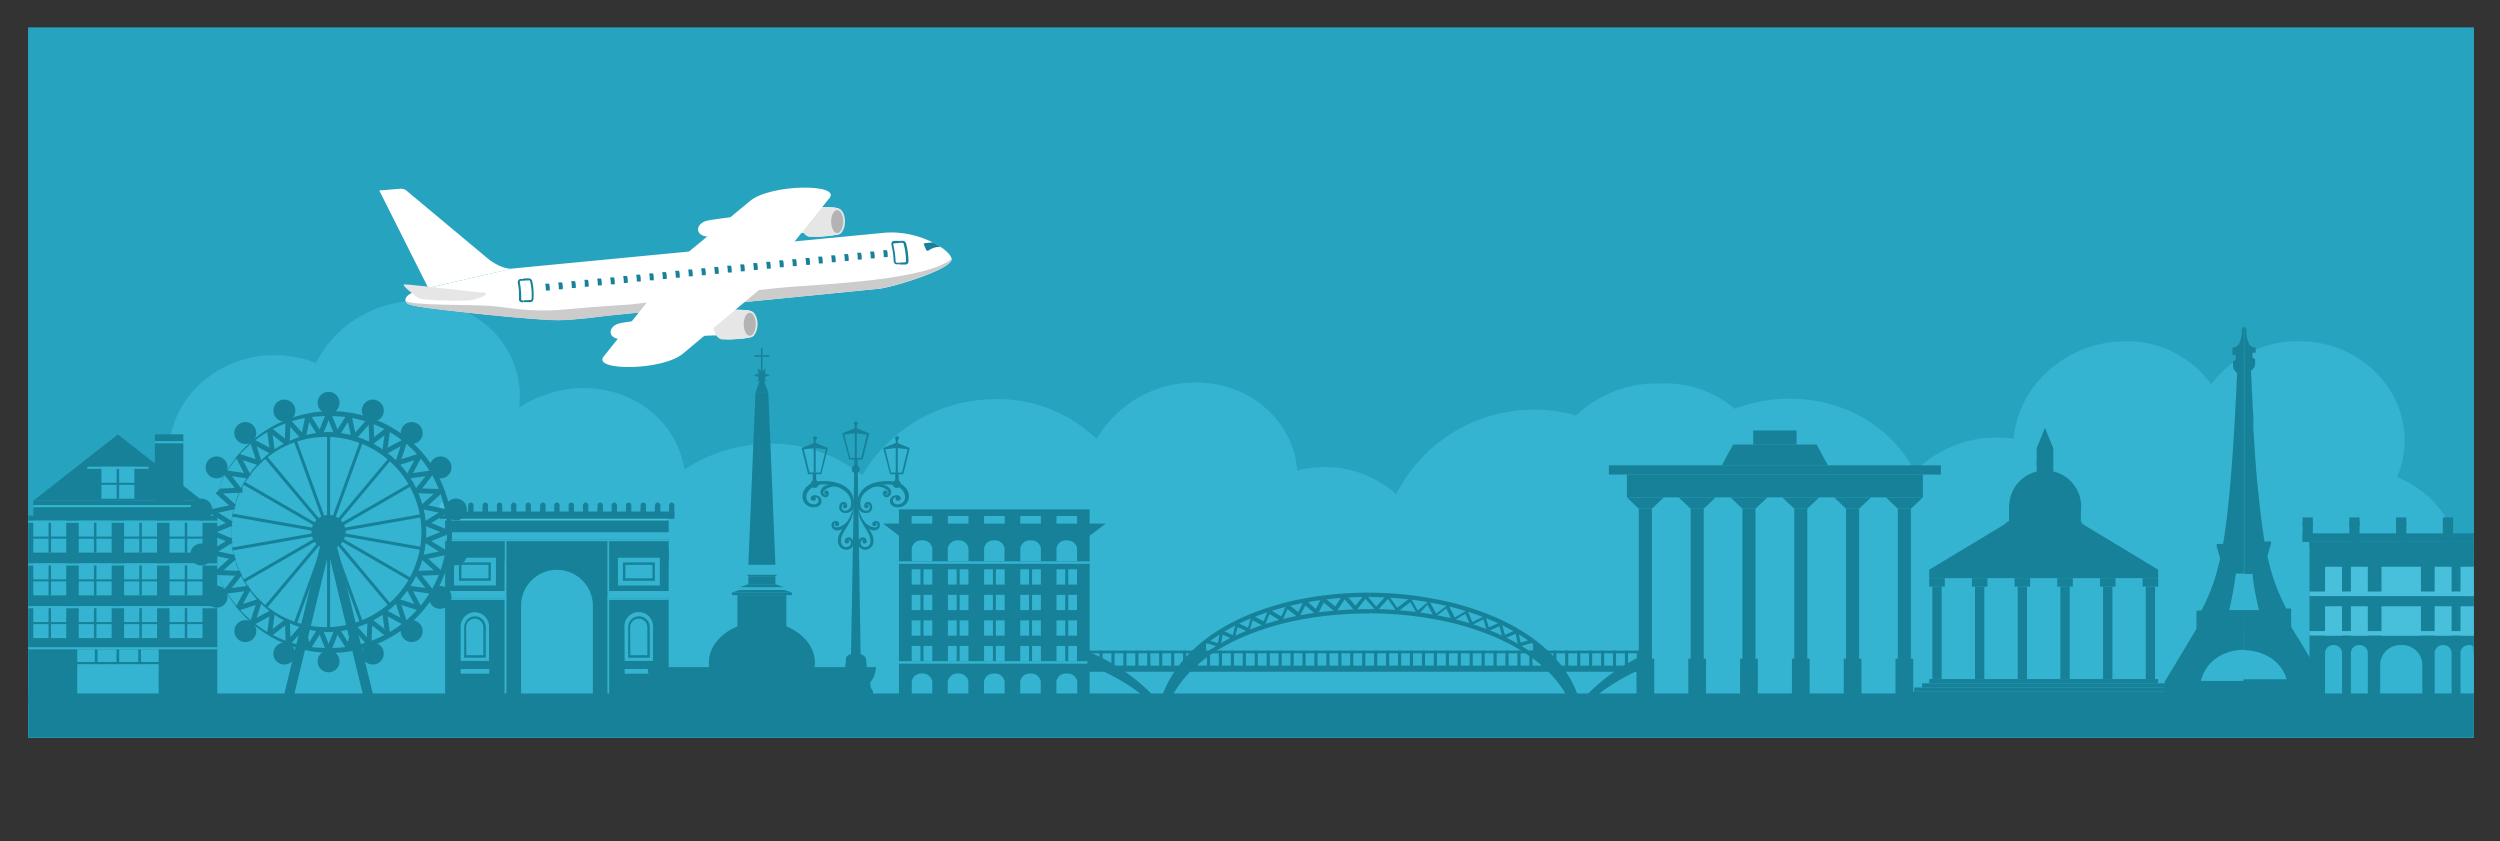 <svg xmlns="http://www.w3.org/2000/svg" xmlns:xlink="http://www.w3.org/1999/xlink" viewBox="0 0 440.45 148.18"><rect x="0" y="0" width="440.45" height="148.18" fill="#333333" stroke="none"/><defs><style>.cls-1{fill:none;}.cls-2{fill:#34b1cd;}.cls-3{clip-path:url(#clip-path);}.cls-4{fill:#26a3bf;}.cls-5,.cls-7{fill:#34b4d1;}.cls-10,.cls-11,.cls-12,.cls-14,.cls-15,.cls-5,.cls-8{fill-rule:evenodd;}.cls-6,.cls-8{fill:#168199;}.cls-10,.cls-9{fill:#48c0db;}.cls-11{fill:#fff;}.cls-12,.cls-13{fill:#e6e6e6;}.cls-14{fill:#b3b3b3;}.cls-15{fill:#ccc;}</style><clipPath id="clip-path" transform="translate(4.98 4.87)"><rect class="cls-1" width="430.87" height="125.07"/></clipPath></defs><g id="Layer_2" data-name="Layer 2"><g id="OBJECTS"><rect class="cls-2" x="4.98" y="4.87" width="430.87" height="125.07"/><g class="cls-3"><rect class="cls-4" width="440.45" height="148.18"/><path class="cls-5" d="M0,112.22A17.52,17.52,0,0,1,11.51,96.08c.06-8,5.88-14.73,13.78-16.73a16.38,16.38,0,0,1-.54-4.17c0-9.65,8.36-17.47,18.67-17.47a19.79,19.79,0,0,1,7.27,1.37,20,20,0,0,1,17.06-10.9c10.41-.47,18.85,7,18.85,16.79a17.15,17.15,0,0,1-.13,2,20.51,20.51,0,0,1,10.47-3.44c9.52-.42,17.38,5.82,18.66,14.34a27.62,27.62,0,0,1,14-4.55,25.41,25.41,0,0,1,17.33,5.57,27.26,27.26,0,0,1,22.4-13.41,25.14,25.14,0,0,1,18.89,7,20.11,20.11,0,0,1,16.55-9.94c9.93-.44,18.07,6.39,18.79,15.48a20.14,20.14,0,0,1,3.91-.56A18.64,18.64,0,0,1,241,82.22a27.14,27.14,0,0,1,23.18-14.89,26.57,26.57,0,0,1,8.53,1,20.39,20.39,0,0,1,13.18-5.62l.78,0,.78,0a18.68,18.68,0,0,1,13.18,4.44,27.75,27.75,0,0,1,8.54-1.75c10.27-.46,19.12,4.82,23.18,12.82a20.29,20.29,0,0,1,17.45-5.78c.72-9.15,8.86-16.71,18.79-17.15a18.21,18.21,0,0,1,16,7.56A19,19,0,0,1,400,55.24c10.31,0,18.66,7.82,18.66,17.46a16.41,16.41,0,0,1-1.31,6.45C423.62,82,428,86.67,428,94.93a50.79,50.79,0,0,1-.65,7,16.66,16.66,0,0,1,3.54,10.25v30.21H0Z" transform="translate(4.98 4.87)"/><rect class="cls-6" x="27.29" y="76.52" width="5.01" height="24.26"/><rect class="cls-6" x="5.87" y="88.22" width="29.8" height="3.89"/><rect class="cls-6" x="3.25" y="90.85" width="35.03" height="32.81"/><rect class="cls-7" x="13.6" y="114.4" width="14.35" height="9.25"/><rect class="cls-6" x="11.4" y="116.63" width="18.74" height="0.38"/><rect class="cls-6" x="20.53" y="113.35" width="0.47" height="3.66"/><rect class="cls-6" x="16.71" y="113.35" width="0.47" height="3.66"/><rect class="cls-6" x="24.36" y="113.35" width="0.47" height="3.66"/><rect class="cls-7" x="3.25" y="114.02" width="35.03" height="0.38"/><rect class="cls-7" x="3.25" y="106.79" width="35.03" height="0.38"/><rect class="cls-7" x="5.87" y="106.79" width="5.8" height="5.63"/><rect class="cls-6" x="8.55" y="107.15" width="0.44" height="5.27"/><rect class="cls-6" x="5.51" y="109.6" width="6.52" height="0.36"/><rect class="cls-7" x="13.87" y="106.79" width="5.8" height="5.63"/><rect class="cls-6" x="16.55" y="107.15" width="0.44" height="5.27"/><rect class="cls-6" x="13.51" y="109.6" width="6.52" height="0.36"/><rect class="cls-7" x="21.87" y="106.79" width="5.8" height="5.63"/><rect class="cls-6" x="24.55" y="107.15" width="0.44" height="5.27"/><rect class="cls-6" x="21.51" y="109.6" width="6.52" height="0.36"/><rect class="cls-7" x="29.87" y="106.79" width="5.8" height="5.63"/><rect class="cls-6" x="32.55" y="107.15" width="0.44" height="5.27"/><rect class="cls-6" x="29.51" y="109.6" width="6.52" height="0.36"/><rect class="cls-7" x="3.25" y="99.26" width="35.03" height="0.38"/><rect class="cls-7" x="5.87" y="99.26" width="5.8" height="5.63"/><rect class="cls-6" x="8.55" y="99.62" width="0.44" height="5.27"/><rect class="cls-6" x="5.51" y="102.07" width="6.52" height="0.36"/><rect class="cls-7" x="13.87" y="99.26" width="5.8" height="5.63"/><rect class="cls-6" x="16.55" y="99.62" width="0.44" height="5.27"/><rect class="cls-6" x="13.51" y="102.07" width="6.52" height="0.36"/><rect class="cls-7" x="21.87" y="99.26" width="5.8" height="5.63"/><rect class="cls-6" x="24.55" y="99.62" width="0.44" height="5.27"/><rect class="cls-6" x="21.51" y="102.07" width="6.52" height="0.36"/><rect class="cls-7" x="29.87" y="99.26" width="5.8" height="5.63"/><rect class="cls-6" x="32.55" y="99.62" width="0.44" height="5.27"/><rect class="cls-6" x="29.51" y="102.07" width="6.52" height="0.36"/><rect class="cls-7" x="3.25" y="91.73" width="35.03" height="0.38"/><rect class="cls-7" x="5.87" y="91.73" width="5.8" height="5.63"/><rect class="cls-6" x="8.55" y="92.09" width="0.44" height="5.27"/><rect class="cls-6" x="5.51" y="94.54" width="6.52" height="0.36"/><rect class="cls-7" x="13.87" y="91.73" width="5.8" height="5.63"/><rect class="cls-6" x="16.55" y="92.09" width="0.44" height="5.27"/><rect class="cls-6" x="13.51" y="94.54" width="6.52" height="0.36"/><rect class="cls-7" x="21.87" y="91.73" width="5.8" height="5.63"/><rect class="cls-6" x="24.55" y="92.09" width="0.44" height="5.27"/><rect class="cls-6" x="21.51" y="94.54" width="6.52" height="0.36"/><rect class="cls-7" x="29.87" y="91.73" width="5.8" height="5.63"/><rect class="cls-6" x="32.55" y="92.09" width="0.44" height="5.27"/><rect class="cls-6" x="29.51" y="94.54" width="6.52" height="0.36"/><rect class="cls-7" x="5.87" y="88.98" width="29.8" height="0.38"/><polygon class="cls-8" points="5.87 88.22 35.67 88.22 20.77 76.54 5.87 88.22"/><rect class="cls-7" x="17.87" y="82.24" width="5.8" height="5.63"/><rect class="cls-6" x="20.55" y="82.6" width="0.44" height="5.27"/><rect class="cls-6" x="17.51" y="85.06" width="6.52" height="0.36"/><rect class="cls-7" x="15.38" y="82.22" width="10.79" height="0.38"/><rect class="cls-7" x="27.29" y="77.72" width="5.01" height="0.38"/><rect class="cls-6" x="78.42" y="91.41" width="39.39" height="7.51"/><rect class="cls-6" x="78.42" y="96.69" width="10.5" height="26.59"/><rect class="cls-7" x="75.88" y="104.12" width="15.59" height="1.28"/><rect class="cls-7" x="79.99" y="98.26" width="7.38" height="4.89"/><path class="cls-5" d="M76.18,111.57h5v-6.1A2.52,2.52,0,0,0,78.7,103h0a2.52,2.52,0,0,0-2.52,2.51Z" transform="translate(4.98 4.87)"/><rect class="cls-7" x="81.16" y="117.86" width="5.03" height="0.83"/><path class="cls-8" d="M102.33,118.4H99.47V101.85a6.35,6.35,0,0,0-6.33-6.33h0a6.34,6.34,0,0,0-6.32,6.33V118.4H84V91.81h18.38Z" transform="translate(4.98 4.87)"/><rect class="cls-6" x="107.31" y="96.69" width="10.5" height="26.59"/><rect class="cls-7" x="107.25" y="104.12" width="13.11" height="1.28"/><rect class="cls-7" x="108.87" y="98.26" width="7.38" height="4.89"/><path class="cls-5" d="M105.07,111.57h5v-6.1a2.52,2.52,0,0,0-2.51-2.51h0a2.52,2.52,0,0,0-2.52,2.51Z" transform="translate(4.98 4.87)"/><rect class="cls-7" x="110.05" y="117.86" width="5.03" height="0.83"/><rect class="cls-7" x="75.88" y="93.77" width="44.48" height="1.28"/><rect class="cls-7" x="78.42" y="95.05" width="39.39" height="0.29"/><rect class="cls-7" x="78.42" y="105.4" width="10.8" height="0.29"/><rect class="cls-6" x="77.43" y="90.12" width="41.38" height="1.28"/><rect class="cls-9" x="78.42" y="91.41" width="39.39" height="0.29"/><rect class="cls-6" x="80.86" y="99.09" width="5.62" height="3.23"/><rect class="cls-7" x="81.29" y="99.51" width="4.77" height="2.38"/><rect class="cls-6" x="109.75" y="99.09" width="5.62" height="3.23"/><rect class="cls-7" x="110.18" y="99.51" width="4.77" height="2.38"/><path class="cls-8" d="M76.8,111h3.8v-5.39a1.91,1.91,0,0,0-1.9-1.9h0a1.91,1.91,0,0,0-1.9,1.9Z" transform="translate(4.98 4.87)"/><path class="cls-5" d="M77.18,110.56h3v-4.91a1.53,1.53,0,0,0-1.52-1.52h0a1.53,1.53,0,0,0-1.52,1.52Z" transform="translate(4.98 4.87)"/><path class="cls-8" d="M105.69,111h3.8v-5.39a1.91,1.91,0,0,0-1.9-1.9h0a1.91,1.91,0,0,0-1.9,1.9Z" transform="translate(4.98 4.87)"/><path class="cls-5" d="M106.07,110.56h3v-4.91a1.52,1.52,0,0,0-1.51-1.52h0a1.53,1.53,0,0,0-1.52,1.52Z" transform="translate(4.98 4.87)"/><path class="cls-10" d="M72.45,85.92h.94V84.15a.48.48,0,0,0-.47-.48h0a.48.48,0,0,0-.47.48Z" transform="translate(4.98 4.87)"/><path class="cls-10" d="M75,85.92h.94V84.15a.48.48,0,0,0-.47-.48h0a.48.48,0,0,0-.47.48Z" transform="translate(4.98 4.87)"/><path class="cls-8" d="M77.51,85.92h.94V84.15a.48.48,0,0,0-.47-.48h0a.48.48,0,0,0-.47.48Z" transform="translate(4.98 4.87)"/><path class="cls-8" d="M80,85.92h1V84.15a.48.48,0,0,0-.47-.48h0a.49.49,0,0,0-.48.48Z" transform="translate(4.98 4.87)"/><path class="cls-8" d="M82.56,85.92h.94V84.15a.48.48,0,0,0-.47-.48h0a.48.48,0,0,0-.47.48Z" transform="translate(4.98 4.87)"/><path class="cls-8" d="M85.09,85.92H86V84.15a.48.48,0,0,0-.47-.48h0a.48.48,0,0,0-.47.48Z" transform="translate(4.98 4.87)"/><path class="cls-8" d="M87.62,85.92h.94V84.15a.48.48,0,0,0-.47-.48h0a.48.48,0,0,0-.47.48Z" transform="translate(4.98 4.87)"/><path class="cls-8" d="M90.14,85.92h1V84.15a.48.48,0,0,0-.47-.48h0a.49.49,0,0,0-.48.48Z" transform="translate(4.98 4.87)"/><path class="cls-8" d="M92.67,85.92h.94V84.15a.48.48,0,0,0-.47-.48h0a.48.48,0,0,0-.47.48Z" transform="translate(4.98 4.87)"/><path class="cls-8" d="M95.2,85.92h.94V84.15a.48.48,0,0,0-.47-.48h0a.48.48,0,0,0-.47.48Z" transform="translate(4.98 4.87)"/><path class="cls-8" d="M97.73,85.92h.94V84.15a.48.48,0,0,0-.47-.48h0a.48.48,0,0,0-.47.48Z" transform="translate(4.98 4.87)"/><path class="cls-8" d="M100.25,85.92h1V84.15a.49.49,0,0,0-.48-.48h0a.48.48,0,0,0-.47.48Z" transform="translate(4.98 4.87)"/><path class="cls-8" d="M102.78,85.92h.94V84.15a.48.48,0,0,0-.47-.48h0a.48.48,0,0,0-.47.48Z" transform="translate(4.98 4.87)"/><path class="cls-8" d="M105.31,85.92h.94V84.15a.48.48,0,0,0-.47-.48h0a.48.48,0,0,0-.47.48Z" transform="translate(4.98 4.87)"/><path class="cls-8" d="M107.83,85.92h1V84.15a.48.48,0,0,0-.47-.48h0a.49.49,0,0,0-.48.48Z" transform="translate(4.98 4.87)"/><path class="cls-8" d="M110.36,85.92h1V84.15a.49.49,0,0,0-.48-.48h0a.48.48,0,0,0-.47.48Z" transform="translate(4.98 4.87)"/><path class="cls-8" d="M112.89,85.92h.94V84.15a.48.48,0,0,0-.47-.48h0a.48.48,0,0,0-.47.48Z" transform="translate(4.98 4.87)"/><rect class="cls-7" x="88.93" y="95.35" width="0.29" height="27.93"/><rect class="cls-7" x="107.02" y="95.35" width="0.29" height="27.93"/><rect class="cls-7" x="107.02" y="105.4" width="10.8" height="0.29"/><circle class="cls-6" cx="57.89" cy="70.96" r="1.93"/><path class="cls-8" d="M61.36,65.65a1.93,1.93,0,1,1-2.47,1.15A1.92,1.92,0,0,1,61.36,65.65Z" transform="translate(4.98 4.87)"/><path class="cls-8" d="M68.79,69.94a1.93,1.93,0,1,1-2.71.24A1.92,1.92,0,0,1,68.79,69.94Z" transform="translate(4.98 4.87)"/><path class="cls-8" d="M74.31,76.51a1.93,1.93,0,1,1-2.64-.7A1.93,1.93,0,0,1,74.31,76.51Z" transform="translate(4.98 4.87)"/><path class="cls-8" d="M77.24,84.58A1.92,1.92,0,1,1,75,83,1.91,1.91,0,0,1,77.24,84.58Z" transform="translate(4.98 4.87)"/><path class="cls-8" d="M77.24,93.16a1.92,1.92,0,1,1-1.56-2.24A1.91,1.91,0,0,1,77.24,93.16Z" transform="translate(4.98 4.87)"/><path class="cls-8" d="M74.31,101.22A1.93,1.93,0,1,1,71,99.29a1.93,1.93,0,0,1,3.34,1.93Z" transform="translate(4.98 4.87)"/><path class="cls-8" d="M68.79,107.79a1.93,1.93,0,1,1,.24-2.71A1.92,1.92,0,0,1,68.79,107.79Z" transform="translate(4.98 4.87)"/><path class="cls-8" d="M61.36,112.09a1.93,1.93,0,1,1,1.15-2.48A1.93,1.93,0,0,1,61.36,112.09Z" transform="translate(4.98 4.87)"/><path class="cls-8" d="M52.91,113.58a1.93,1.93,0,1,1,1.93-1.93A1.94,1.94,0,0,1,52.91,113.58Z" transform="translate(4.98 4.87)"/><path class="cls-8" d="M44.46,112.09a1.93,1.93,0,1,1,2.47-1.16A1.93,1.93,0,0,1,44.46,112.09Z" transform="translate(4.98 4.87)"/><path class="cls-8" d="M37,107.79a1.93,1.93,0,1,1,2.72-.23A1.92,1.92,0,0,1,37,107.79Z" transform="translate(4.98 4.87)"/><path class="cls-8" d="M31.51,101.22a1.93,1.93,0,1,1,2.64.71A1.93,1.93,0,0,1,31.51,101.22Z" transform="translate(4.98 4.87)"/><path class="cls-8" d="M28.58,93.16a1.93,1.93,0,1,1,2.23,1.56A1.93,1.93,0,0,1,28.58,93.16Z" transform="translate(4.98 4.87)"/><path class="cls-8" d="M28.58,84.58a1.93,1.93,0,1,1,1.56,2.23A1.93,1.93,0,0,1,28.58,84.58Z" transform="translate(4.98 4.87)"/><path class="cls-8" d="M31.51,76.51a1.93,1.93,0,1,1,.71,2.64A1.93,1.93,0,0,1,31.51,76.51Z" transform="translate(4.98 4.87)"/><path class="cls-8" d="M37,69.94a1.93,1.93,0,1,1-.24,2.72A1.92,1.92,0,0,1,37,69.94Z" transform="translate(4.98 4.87)"/><path class="cls-8" d="M44.46,65.65a1.93,1.93,0,1,1-1.15,2.47A1.92,1.92,0,0,1,44.46,65.65Z" transform="translate(4.98 4.87)"/><path class="cls-8" d="M52.91,91.86a3,3,0,1,0-3-3A3,3,0,0,0,52.91,91.86Z" transform="translate(4.98 4.87)"/><polygon class="cls-6" points="57.89 97.38 51.57 123.44 49.88 123.12 57.04 93.56 57.89 93.72 58.73 93.56 65.9 123.12 64.2 123.44 57.89 97.38"/><path class="cls-6" d="M52.91,67.58a21.29,21.29,0,1,1,0,42.57v-.87a20.42,20.42,0,1,0,0-40.83Zm0,42.57a21.29,21.29,0,0,1,0-42.57v.87a20.42,20.42,0,1,0,0,40.83Z" transform="translate(4.98 4.87)"/><path class="cls-6" d="M52.91,71.24a17.63,17.63,0,0,1,0,35.25v-.87a16.76,16.76,0,0,0,0-33.51Zm0,35.25a17.63,17.63,0,0,1,0-35.25v.87a16.76,16.76,0,1,0,0,33.51Z" transform="translate(4.98 4.87)"/><rect class="cls-6" x="50.13" y="69.46" width="4.05" height="0.87" transform="translate(-27.23 96.87) rotate(-67.95)"/><rect class="cls-6" x="53.24" y="67.87" width="0.87" height="4.05" transform="translate(-17.33 30.13) rotate(-22.04)"/><rect class="cls-6" x="53.43" y="69.62" width="4.05" height="0.86" transform="translate(-28.37 84.77) rotate(-57.96)"/><polygon class="cls-6" points="61.93 77.26 61.08 73.3 61.93 73.12 62.78 77.08 61.93 77.26"/><rect class="cls-6" x="56.66" y="70.34" width="4.05" height="0.87" transform="translate(-28.2 71.84) rotate(-47.96)"/><rect class="cls-6" x="59.68" y="69.27" width="0.87" height="4.05" transform="matrix(1, -0.04, 0.04, 1, 2.47, 7.06)"/><rect class="cls-6" x="59.72" y="71.62" width="4.05" height="0.87" transform="translate(-26.28 58.08) rotate(-37.95)"/><polygon class="cls-6" points="67.32 79.63 67.88 75.63 68.74 75.74 68.18 79.75 67.32 79.63"/><rect class="cls-6" x="62.5" y="73.41" width="4.05" height="0.87" transform="translate(-22.11 43.74) rotate(-27.96)"/><polygon class="cls-6" points="69.63 81.49 70.88 77.64 71.7 77.9 70.45 81.75 69.63 81.49"/><polygon class="cls-6" points="69.88 81.17 73.73 79.93 73.99 80.75 70.14 82 69.88 81.17"/><rect class="cls-6" x="65.91" y="76.82" width="4.05" height="0.87" transform="translate(-27.17 105.92) rotate(-62.04)"/><polygon class="cls-6" points="71.88 83.45 75.89 82.89 76 83.75 72 84.31 71.88 83.45"/><rect class="cls-6" x="67.7" y="79.61" width="4.05" height="0.87" transform="translate(-31.29 90.67) rotate(-52.05)"/><rect class="cls-6" x="70.05" y="79.64" width="0.87" height="4.05" transform="translate(-8.67 154.06) rotate(-87.96)"/><rect class="cls-6" x="68.98" y="82.66" width="4.05" height="0.87" transform="translate(-32.4 73.81) rotate(-42.04)"/><polygon class="cls-6" points="74.55 88.85 78.51 89.7 78.33 90.55 74.37 89.7 74.55 88.85"/><rect class="cls-6" x="69.71" y="85.89" width="4.05" height="0.86" transform="translate(-29.9 56.09) rotate(-32.05)"/><rect class="cls-6" x="71.45" y="86.08" width="0.87" height="4.05" transform="translate(-31.78 126.55) rotate(-67.96)"/><rect class="cls-6" x="69.86" y="89.19" width="4.05" height="0.87" transform="translate(-23.41 38.41) rotate(-22.05)"/><rect class="cls-6" x="71.3" y="89.39" width="0.86" height="4.05" transform="translate(-38.84 108.59) rotate(-57.96)"/><polygon class="cls-6" points="74.37 97.78 78.33 96.94 78.51 97.79 74.55 98.63 74.37 97.78"/><rect class="cls-6" x="70.57" y="92.62" width="0.87" height="4.05" transform="translate(-41.86 88.86) rotate(-47.96)"/><rect class="cls-6" x="68.46" y="95.64" width="4.05" height="0.87" transform="translate(1.59 7.45) rotate(-2.05)"/><rect class="cls-6" x="69.29" y="95.67" width="0.87" height="4.05" transform="translate(-40.36 68.42) rotate(-37.95)"/><polygon class="cls-6" points="72 103.18 76 103.74 75.89 104.6 71.88 104.04 72 103.18"/><rect class="cls-6" x="67.5" y="98.46" width="0.87" height="4.05" transform="translate(-34.2 48.45) rotate(-27.96)"/><polygon class="cls-6" points="70.14 105.48 73.99 106.73 73.73 107.56 69.88 106.31 70.14 105.48"/><polygon class="cls-6" points="70.45 105.73 71.7 109.58 70.88 109.85 69.63 106 70.45 105.73"/><rect class="cls-6" x="64.09" y="101.87" width="0.87" height="4.05" transform="translate(-52.52 117.06) rotate(-62.05)"/><polygon class="cls-6" points="68.18 107.73 68.74 111.74 67.88 111.86 67.32 107.85 68.18 107.73"/><rect class="cls-6" x="61.31" y="103.66" width="0.86" height="4.05" transform="translate(-54.58 94.24) rotate(-52.04)"/><rect class="cls-6" x="58.09" y="106.01" width="4.05" height="0.87" transform="translate(-43.43 167.59) rotate(-87.95)"/><rect class="cls-6" x="58.25" y="104.93" width="0.87" height="4.05" transform="translate(-51.55 71.7) rotate(-42.04)"/><polygon class="cls-6" points="62.78 110.41 61.93 114.36 61.08 114.19 61.93 110.23 62.78 110.41"/><rect class="cls-6" x="55.03" y="105.66" width="0.86" height="4.05" transform="translate(-43.71 50.7) rotate(-32.04)"/><rect class="cls-6" x="51.65" y="107.41" width="4.05" height="0.87" transform="translate(-61.46 121.99) rotate(-67.95)"/><rect class="cls-6" x="51.72" y="105.82" width="0.87" height="4.05" transform="translate(-31.69 32.34) rotate(-22.05)"/><rect class="cls-6" x="48.34" y="107.25" width="4.05" height="0.86" transform="translate(-62.66 98.11) rotate(-57.95)"/><polygon class="cls-6" points="53.85 110.23 54.69 114.19 53.84 114.36 53 110.41 53.85 110.23"/><rect class="cls-6" x="45.11" y="106.52" width="4.05" height="0.87" transform="translate(-58.89 75.2) rotate(-47.96)"/><rect class="cls-6" x="45.28" y="104.41" width="0.87" height="4.05" transform="translate(1.2 6.58) rotate(-2.05)"/><rect class="cls-6" x="42.06" y="105.25" width="4.05" height="0.86" transform="translate(-50.7 54.34) rotate(-37.95)"/><polygon class="cls-6" points="48.45 107.85 47.89 111.86 47.03 111.74 47.59 107.73 48.45 107.85"/><rect class="cls-6" x="39.27" y="103.46" width="4.05" height="0.87" transform="translate(-38.91 36.35) rotate(-27.95)"/><polygon class="cls-6" points="46.14 106 44.9 109.85 44.07 109.58 45.32 105.73 46.14 106"/><polygon class="cls-6" points="45.9 106.31 42.05 107.56 41.78 106.73 45.63 105.48 45.9 106.31"/><rect class="cls-6" x="35.86" y="100.05" width="4.05" height="0.87" transform="translate(-63.65 91.72) rotate(-62.04)"/><polygon class="cls-6" points="43.9 104.04 39.89 104.6 39.77 103.74 43.78 103.18 43.9 104.04"/><rect class="cls-6" x="34.08" y="97.26" width="4.05" height="0.87" transform="translate(-58.16 70.95) rotate(-52.04)"/><rect class="cls-6" x="34.91" y="94.05" width="0.87" height="4.05" transform="translate(-56.96 132.83) rotate(-87.95)"/><rect class="cls-6" x="32.8" y="94.21" width="4.05" height="0.87" transform="translate(-49.45 52.55) rotate(-42.04)"/><polygon class="cls-6" points="41.22 98.63 37.26 97.79 37.44 96.94 41.4 97.78 41.22 98.63"/><rect class="cls-6" x="32.07" y="90.98" width="4.05" height="0.86" transform="translate(-38.33 36.89) rotate(-32.04)"/><rect class="cls-6" x="33.5" y="87.6" width="0.87" height="4.05" transform="translate(-56.9 92.32) rotate(-67.95)"/><rect class="cls-6" x="31.91" y="87.67" width="4.05" height="0.87" transform="translate(-25.62 24.06) rotate(-22.05)"/><rect class="cls-6" x="33.66" y="84.3" width="0.86" height="4.05" transform="translate(-52.19 74.29) rotate(-57.95)"/><polygon class="cls-6" points="41.4 89.7 37.44 90.55 37.26 89.7 41.22 88.85 41.4 89.7"/><rect class="cls-6" x="34.39" y="81.07" width="0.87" height="4.05" transform="translate(-45.23 58.17) rotate(-47.95)"/><rect class="cls-6" x="33.32" y="81.23" width="4.05" height="0.87" transform="matrix(1, -0.04, 0.04, 1, 2.08, 6.19)"/><rect class="cls-6" x="35.67" y="78.01" width="0.87" height="4.05" transform="translate(-36.62 44.01) rotate(-37.96)"/><polygon class="cls-6" points="43.78 84.31 39.77 83.75 39.89 82.89 43.9 83.45 43.78 84.31"/><rect class="cls-6" x="37.45" y="75.23" width="0.87" height="4.05" transform="translate(-26.82 31.65) rotate(-27.95)"/><polygon class="cls-6" points="45.63 82 41.78 80.75 42.05 79.93 45.9 81.17 45.63 82"/><polygon class="cls-6" points="45.32 81.75 44.07 77.9 44.9 77.64 46.14 81.49 45.32 81.75"/><rect class="cls-6" x="40.86" y="71.82" width="0.87" height="4.05" transform="translate(-38.31 80.58) rotate(-62.04)"/><polygon class="cls-6" points="47.59 79.75 47.03 75.74 47.89 75.63 48.45 79.63 47.59 79.75"/><rect class="cls-6" x="43.65" y="70.03" width="0.87" height="4.05" transform="translate(-34.87 67.37) rotate(-52.05)"/><rect class="cls-6" x="43.68" y="70.86" width="4.05" height="0.87" transform="translate(-22.2 119.31) rotate(-87.96)"/><rect class="cls-6" x="46.7" y="68.75" width="0.87" height="4.05" transform="translate(-30.29 54.66) rotate(-42.05)"/><polygon class="cls-6" points="53 77.08 53.84 73.12 54.69 73.3 53.85 77.26 53 77.08"/><rect class="cls-6" x="49.93" y="68.03" width="0.86" height="4.05" transform="translate(-24.52 42.28) rotate(-32.05)"/><rect class="cls-6" x="57.62" y="76.55" width="0.54" height="17.19"/><polygon class="cls-6" points="64.02 77.68 58.14 93.83 57.63 93.65 63.51 77.5 64.02 77.68"/><rect class="cls-6" x="49.84" y="82.01" width="17.19" height="0.54" transform="translate(-37.18 79.03) rotate(-50)"/><polygon class="cls-6" points="72.91 85.38 58.02 93.98 57.75 93.51 72.64 84.91 72.91 85.38"/><polygon class="cls-6" points="74.86 91.02 57.93 94.01 57.84 93.47 74.77 90.49 74.86 91.02"/><polygon class="cls-6" points="74.77 96.99 57.84 94.01 57.93 93.47 74.86 96.46 74.77 96.99"/><polygon class="cls-6" points="72.64 102.57 57.75 93.98 58.02 93.51 72.91 102.1 72.64 102.57"/><rect class="cls-6" x="58.17" y="86.86" width="0.54" height="17.19" transform="translate(-42.71 64.77) rotate(-40)"/><polygon class="cls-6" points="63.51 109.99 57.63 93.83 58.14 93.65 64.02 109.8 63.51 109.99"/><rect class="cls-6" x="57.62" y="93.74" width="0.54" height="17.19"/><polygon class="cls-6" points="51.75 109.8 57.63 93.65 58.14 93.83 52.26 109.99 51.75 109.8"/><polygon class="cls-6" points="46.63 106.73 57.68 93.57 58.09 93.92 47.05 107.08 46.63 106.73"/><polygon class="cls-6" points="42.87 102.1 57.75 93.51 58.02 93.98 43.13 102.57 42.87 102.1"/><polygon class="cls-6" points="40.91 96.46 57.84 93.47 57.93 94.01 41.01 96.99 40.91 96.46"/><polygon class="cls-6" points="41.01 90.49 57.93 93.47 57.84 94.01 40.91 91.02 41.01 90.49"/><polygon class="cls-6" points="43.13 84.91 58.02 93.51 57.75 93.98 42.87 85.38 43.13 84.91"/><polygon class="cls-6" points="47.05 80.4 58.09 93.57 57.68 93.92 46.63 80.75 47.05 80.4"/><polygon class="cls-6" points="52.26 77.5 58.14 93.65 57.63 93.83 51.75 77.68 52.26 77.5"/><rect class="cls-6" x="4.98" y="122.17" width="430.87" height="7.8"/><path class="cls-6" d="M390.36,102.61H393c-.08-.32-.15-.63-.22-.94,0,0,0,0,0,0-.18-.78-.34-1.57-.49-2.39v0h0c-.14-.79-.27-1.61-.38-2.49v0c0-.18,0-.36-.07-.54h-1.42V52.75h0a.34.34,0,0,1,.29.21.9.9,0,0,1,.08.39h0a4.77,4.77,0,0,0,.42,2.22,1.25,1.25,0,0,0,1.09.79.13.13,0,0,1,.13.14h0v.63h0a.13.13,0,0,1-.13.14h-.44v.88c.29.09.47.22.47.4v.12h0v.44a1.48,1.48,0,0,1-.72,1.31l0,.2c0,.48.05,1,.07,1.43h0v0h0l.05,1h0c0,.47,0,.94.07,1.39v0h0c0,.49.05,1,.07,1.44v0h0c0,.46,0,.92.07,1.37,0,0,0,0,0,0,0,.47.06.92.08,1.37v0h0L392,70.3h0c0,.54.07,1.07.1,1.59h0v0h0c0,.42.06.83.08,1.24v0h0c0,.4.06.8.08,1.19h0v0h0v.06c0,.4.05.78.08,1.17h0c0,.57.09,1.13.13,1.68h0c0,.59.09,1.17.14,1.72h0c0,.49.08,1,.12,1.43a.13.13,0,0,1,.05.11.16.16,0,0,1,0,.09c0,.52.09,1,.14,1.51h0v0c.07.72.14,1.4.21,2.07h0c.08.78.17,1.51.26,2.22h0c.1.85.21,1.65.32,2.41h0c.09.6.18,1.18.27,1.73h1a.14.14,0,0,1,.14.14h0v.27h0l-.63,2.14a35.35,35.35,0,0,0,3.32,9.27h.73a.13.13,0,0,1,.13.14h0v1.55h0v1.51l.92,1.53v0l.29.47a.14.14,0,0,1,.09.13v0l1.66,2.75v0l1.26,2.11h0l1.39,2.32a.11.11,0,0,1,0,.08s0,.35,0,.73v2h-14v-2.86h7.57a5.79,5.79,0,0,0-.18-.63h0A6.73,6.73,0,0,0,395,111h0l-.57-.33-.26-.14h0a8.84,8.84,0,0,0-3.77-.84Zm-2.6,0h2.6v7h0a8.83,8.83,0,0,0-3.8.84h0l-.26.14a6.32,6.32,0,0,0-.56.33h0a6.71,6.71,0,0,0-2.77,3.55h0a5.79,5.79,0,0,0-.18.63h7.62V118h-14v-2.71h0a.19.19,0,0,1,0-.08l1.4-2.32v0l1.26-2.1a0,0,0,0,0,0,0l1.7-2.83v0l.31-.52,0,0,.91-1.53v-1.51h0v-1.55h0a.14.14,0,0,1,.14-.14h.73c.17-.35.35-.69.51-1h0a34.39,34.39,0,0,0,2.53-7.06v0q.13-.56.27-1.14l-.63-2.14h0v-.27h0a.14.14,0,0,1,.14-.14h1c.46-2.67.86-5.92,1.23-10.07a0,0,0,0,1,0,0,.43.43,0,0,1,0,0c.33-3.65.62-8,.91-13.21h0v0c.07-1.35.15-2.76.22-4.23v0c0-.8.08-1.61.12-2.44l0-.19a1.49,1.49,0,0,1-.72-1.32v-.44h0v-.12c0-.18.18-.31.47-.4v-.88h-.44a.14.14,0,0,1-.14-.14V56.5h0a.14.14,0,0,1,.14-.14,1.25,1.25,0,0,0,1.09-.79,4.77,4.77,0,0,0,.42-2.22h0a.9.9,0,0,1,.08-.39.34.34,0,0,1,.29-.21V96.17h-1.43c0,.18,0,.37-.07.55h0c-.12.88-.24,1.7-.38,2.49h0c-.15.83-.31,1.62-.49,2.4h0C387.91,102,387.83,102.29,387.76,102.61Z" transform="translate(4.98 4.87)"/><polygon class="cls-8" points="358.82 83.53 361.74 83.53 361.74 78.97 360.28 75.37 358.82 78.97 358.82 83.53"/><rect class="cls-6" x="340.44" y="103.35" width="1.64" height="16.29"/><rect class="cls-6" x="339.89" y="101.86" width="2.74" height="1.49"/><rect class="cls-6" x="347.96" y="103.35" width="1.64" height="16.29"/><rect class="cls-6" x="347.41" y="101.86" width="2.74" height="1.49"/><rect class="cls-6" x="355.48" y="103.35" width="1.64" height="16.29"/><rect class="cls-6" x="354.93" y="101.86" width="2.74" height="1.49"/><rect class="cls-6" x="363" y="103.35" width="1.64" height="16.29"/><rect class="cls-6" x="362.45" y="101.86" width="2.74" height="1.49"/><rect class="cls-6" x="370.52" y="103.35" width="1.64" height="16.29"/><rect class="cls-6" x="369.97" y="101.86" width="2.74" height="1.49"/><rect class="cls-6" x="378.04" y="103.35" width="1.64" height="16.29"/><rect class="cls-6" x="377.49" y="101.86" width="2.74" height="1.49"/><rect class="cls-6" x="353.95" y="89" width="12.65" height="5.52"/><path class="cls-8" d="M355.3,90.71A6.34,6.34,0,1,0,349,84.37,6.35,6.35,0,0,0,355.3,90.71Z" transform="translate(4.98 4.87)"/><path class="cls-6" d="M355.3,78a3.57,3.57,0,0,1,2.92,1.89,7.91,7.91,0,0,1,1.13,3.37l-.13,0a7.91,7.91,0,0,0-1.11-3.26,3.06,3.06,0,0,0-5.61,0,7.77,7.77,0,0,0-1.11,3.26l-.14,0a8,8,0,0,1,1.14-3.37A3.56,3.56,0,0,1,355.3,78Z" transform="translate(4.98 4.87)"/><polygon class="cls-8" points="380.23 100.37 360.08 88.21 339.89 100.37 339.89 101.86 380.23 101.86 380.23 100.37"/><path class="cls-8" d="M373.42,96a.27.27,0,1,0-.27-.27A.27.27,0,0,0,373.42,96Z" transform="translate(4.98 4.87)"/><path class="cls-8" d="M355.32,84.49a.28.28,0,0,1,.27.27.27.27,0,1,1-.27-.27Z" transform="translate(4.98 4.87)"/><path class="cls-8" d="M356.71,85.33a.27.27,0,0,1,.27.27.27.27,0,1,1-.54,0A.27.27,0,0,1,356.71,85.33Z" transform="translate(4.98 4.87)"/><path class="cls-8" d="M358.1,86.16a.27.27,0,0,1,.27.27.28.28,0,0,1-.28.27.27.27,0,0,1-.27-.27A.28.28,0,0,1,358.1,86.16Z" transform="translate(4.98 4.87)"/><path class="cls-8" d="M359.49,87a.27.27,0,0,1,0,.54.28.28,0,0,1-.27-.28A.26.26,0,0,1,359.49,87Z" transform="translate(4.98 4.87)"/><path class="cls-8" d="M360.87,87.83a.27.27,0,1,1-.27.27A.27.27,0,0,1,360.87,87.83Z" transform="translate(4.98 4.87)"/><path class="cls-8" d="M362.26,88.66a.28.28,0,0,1,.27.28.25.25,0,0,1-.27.26.27.27,0,0,1,0-.54Z" transform="translate(4.98 4.87)"/><path class="cls-8" d="M363.65,89.5a.27.27,0,1,1-.27.27A.27.27,0,0,1,363.65,89.5Z" transform="translate(4.98 4.87)"/><path class="cls-8" d="M365,90.33a.27.27,0,1,1,0,.54.27.27,0,0,1,0-.54Z" transform="translate(4.98 4.87)"/><path class="cls-8" d="M366.43,91.17a.27.27,0,0,1,.27.27.28.28,0,0,1-.28.27.26.26,0,0,1-.26-.28A.27.27,0,0,1,366.43,91.17Z" transform="translate(4.98 4.87)"/><path class="cls-8" d="M367.82,92a.27.27,0,1,1-.28.27A.28.28,0,0,1,367.82,92Z" transform="translate(4.98 4.87)"/><path class="cls-8" d="M369.2,92.84a.27.27,0,0,1,0,.54.28.28,0,0,1-.27-.28A.25.25,0,0,1,369.2,92.84Z" transform="translate(4.98 4.87)"/><path class="cls-8" d="M370.59,93.67a.27.27,0,1,1-.27.27A.27.27,0,0,1,370.59,93.67Z" transform="translate(4.98 4.87)"/><path class="cls-8" d="M372,94.5a.28.28,0,0,1,.27.28A.25.25,0,0,1,372,95a.27.27,0,1,1,0-.54Z" transform="translate(4.98 4.87)"/><path class="cls-8" d="M337.21,96a.27.27,0,1,0-.27-.27A.27.27,0,0,0,337.21,96Z" transform="translate(4.98 4.87)"/><path class="cls-8" d="M353.93,85.33a.27.27,0,0,0,0,.54.28.28,0,0,0,.27-.28A.27.27,0,0,0,353.93,85.33Z" transform="translate(4.98 4.87)"/><path class="cls-8" d="M352.54,86.16a.27.27,0,1,0,.27.27A.27.27,0,0,0,352.54,86.16Z" transform="translate(4.98 4.87)"/><path class="cls-8" d="M351.15,87a.27.27,0,0,0-.27.27.28.28,0,0,0,.27.27.28.28,0,0,0,.27-.28A.25.25,0,0,0,351.15,87Z" transform="translate(4.98 4.87)"/><path class="cls-8" d="M349.76,87.83a.27.27,0,0,0-.27.27.28.28,0,0,0,.28.27.27.27,0,0,0,.27-.27A.28.28,0,0,0,349.76,87.83Z" transform="translate(4.98 4.87)"/><path class="cls-8" d="M348.37,88.66a.28.28,0,0,0-.26.28.25.25,0,0,0,.27.26.27.27,0,0,0,.27-.27A.28.28,0,0,0,348.37,88.66Z" transform="translate(4.98 4.87)"/><path class="cls-8" d="M347,89.5a.27.27,0,1,0,.27.27A.27.27,0,0,0,347,89.5Z" transform="translate(4.98 4.87)"/><path class="cls-8" d="M345.6,90.33a.28.28,0,0,0-.27.27.27.27,0,1,0,.27-.27Z" transform="translate(4.98 4.87)"/><path class="cls-8" d="M344.21,91.17a.27.27,0,0,0,0,.54.28.28,0,0,0,.27-.28A.27.27,0,0,0,344.21,91.17Z" transform="translate(4.98 4.87)"/><path class="cls-8" d="M342.82,92a.27.27,0,0,0-.27.27.28.28,0,0,0,.27.27.27.27,0,1,0,0-.54Z" transform="translate(4.98 4.87)"/><path class="cls-8" d="M341.43,92.84a.27.27,0,0,0-.27.27.28.28,0,0,0,.28.27.27.27,0,0,0,.26-.28A.25.25,0,0,0,341.43,92.84Z" transform="translate(4.98 4.87)"/><path class="cls-8" d="M340,93.67a.26.26,0,0,0-.26.27.27.27,0,0,0,.54,0A.28.28,0,0,0,340,93.67Z" transform="translate(4.98 4.87)"/><path class="cls-8" d="M338.66,94.5a.28.28,0,0,0-.27.28.25.25,0,0,0,.27.26.27.27,0,1,0,0-.54Z" transform="translate(4.98 4.87)"/><path class="cls-8" d="M371.41,96a.27.27,0,1,0-.27-.27A.27.27,0,0,0,371.41,96Z" transform="translate(4.98 4.87)"/><path class="cls-8" d="M367.39,96a.27.27,0,1,0-.27-.27A.27.27,0,0,0,367.39,96Z" transform="translate(4.98 4.87)"/><path class="cls-8" d="M363.36,96a.27.27,0,1,0-.27-.27A.28.28,0,0,0,363.36,96Z" transform="translate(4.98 4.87)"/><path class="cls-8" d="M359.34,96a.27.27,0,1,0-.27-.27A.27.27,0,0,0,359.34,96Z" transform="translate(4.98 4.87)"/><path class="cls-8" d="M357.33,96a.27.27,0,1,0-.27-.27A.27.27,0,0,0,357.33,96Z" transform="translate(4.98 4.87)"/><path class="cls-8" d="M355.32,96a.27.27,0,1,0-.27-.27A.27.27,0,0,0,355.32,96Z" transform="translate(4.98 4.87)"/><path class="cls-8" d="M353.31,96a.27.27,0,1,0-.27-.27A.27.27,0,0,0,353.31,96Z" transform="translate(4.98 4.87)"/><path class="cls-8" d="M351.29,96a.27.27,0,1,0-.27-.27A.28.28,0,0,0,351.29,96Z" transform="translate(4.98 4.87)"/><path class="cls-8" d="M349.28,96a.27.27,0,1,0-.27-.27A.27.27,0,0,0,349.28,96Z" transform="translate(4.98 4.87)"/><path class="cls-8" d="M347.27,96a.27.27,0,1,0-.27-.27A.27.27,0,0,0,347.27,96Z" transform="translate(4.98 4.87)"/><path class="cls-8" d="M345.26,96a.27.27,0,1,0-.27-.27A.27.27,0,0,0,345.26,96Z" transform="translate(4.98 4.87)"/><path class="cls-8" d="M343.25,96a.27.27,0,1,0-.27-.27A.27.27,0,0,0,343.25,96Z" transform="translate(4.98 4.87)"/><path class="cls-8" d="M341.24,96a.27.27,0,1,0-.27-.27A.27.27,0,0,0,341.24,96Z" transform="translate(4.98 4.87)"/><path class="cls-8" d="M339.22,96a.27.27,0,1,0,0-.54.27.27,0,1,0,0,.54Z" transform="translate(4.98 4.87)"/><path class="cls-8" d="M369.4,96a.27.27,0,1,0-.27-.27A.27.27,0,0,0,369.4,96Z" transform="translate(4.98 4.87)"/><path class="cls-8" d="M365.38,96a.27.27,0,1,0-.27-.27A.27.27,0,0,0,365.38,96Z" transform="translate(4.98 4.87)"/><path class="cls-8" d="M361.35,96a.27.27,0,1,0-.27-.27A.27.27,0,0,0,361.35,96Z" transform="translate(4.98 4.87)"/><rect class="cls-6" x="339.89" y="119.64" width="40.33" height="0.74"/><rect class="cls-6" x="338.63" y="120.39" width="42.86" height="0.74"/><rect class="cls-6" x="337.25" y="121.13" width="45.63" height="0.74"/><rect class="cls-6" x="335.97" y="121.87" width="48.19" height="0.74"/><polygon class="cls-8" points="360.08 88.05 366.91 92.17 366.83 92.29 360.08 88.21 360.08 88.05"/><polygon class="cls-8" points="360.1 88.04 353.26 92.17 353.33 92.29 360.08 88.21 360.1 88.04"/><path class="cls-6" d="M355.3,78c.46,0,.87.73,1.15,1.91a16.78,16.78,0,0,1,.41,2.94h-.13a17.5,17.5,0,0,0-.4-2.9c-.27-1.12-.64-1.81-1-1.81s-.75.69-1,1.81a17.5,17.5,0,0,0-.4,2.9h-.13a16.86,16.86,0,0,1,.4-2.94C354.44,78.7,354.84,78,355.3,78Z" transform="translate(4.98 4.87)"/><path class="cls-6" d="M355.3,82.76A16.09,16.09,0,0,1,361.63,84v.14a16.9,16.9,0,0,0-12.66,0,.61.61,0,0,0,0-.14A16,16,0,0,1,355.3,82.76Z" transform="translate(4.98 4.87)"/><path class="cls-8" d="M354.83,76.5h.95V75a.48.48,0,0,0-.48-.48h0a.48.48,0,0,0-.47.48Z" transform="translate(4.98 4.87)"/><path class="cls-8" d="M356.07,76.5h.53V75.08a.27.27,0,0,0-.27-.27h0a.27.27,0,0,0-.26.27Z" transform="translate(4.98 4.87)"/><path class="cls-8" d="M354,76.5h.54V75.08a.27.27,0,0,0-.27-.27h0a.27.27,0,0,0-.27.27Z" transform="translate(4.98 4.87)"/><path class="cls-6" d="M356.76,74.06v.13a3.88,3.88,0,0,0-2.92,0,.57.57,0,0,0,0-.13A3.86,3.86,0,0,1,356.76,74.06Z" transform="translate(4.98 4.87)"/><path class="cls-6" d="M356.76,76.53v.58a3.88,3.88,0,0,0-2.92,0s0-.57,0-.58A3.86,3.86,0,0,1,356.76,76.53Z" transform="translate(4.98 4.87)"/><rect class="cls-6" x="114.15" y="117.57" width="40.15" height="0.54"/><path class="cls-8" d="M137.71,118.46a2.69,2.69,0,0,0,.68.81v.37H120.71v-.38a2.58,2.58,0,0,0,.79-.8H110v-.41c.19-.13,1.24-1.15.58-2.16h0c-.13-.13-.25-.26-.37-.4a3.73,3.73,0,0,1-1.06-2.52,2.44,2.44,0,0,1,0-.27h40.12a2.45,2.45,0,0,1,0,.27,3.59,3.59,0,0,1-.83,2.24,4.55,4.55,0,0,1-.58.68h0c-.66,1,.4,2,.58,2.16v.41Z" transform="translate(4.98 4.87)"/><path class="cls-8" d="M129.25,119.12c5.15,0,9.35-3.24,9.35-7.22s-4.2-7.23-9.35-7.23-9.35,3.25-9.35,7.23S124.1,119.12,129.25,119.12Z" transform="translate(4.98 4.87)"/><rect class="cls-6" x="129.92" y="104.85" width="8.62" height="8.95"/><rect class="cls-6" x="128.95" y="104.39" width="10.56" height="0.46"/><polygon class="cls-8" points="130.41 103.91 138.05 103.91 139.5 104.39 128.95 104.39 130.41 103.91"/><rect class="cls-7" x="130.41" y="103.45" width="7.64" height="0.46"/><polygon class="cls-8" points="131.84 102.92 136.61 102.92 138.05 103.45 130.41 103.45 131.84 102.92"/><rect class="cls-6" x="131.84" y="101.52" width="4.77" height="1.4"/><polygon class="cls-8" points="131.47 101.22 136.98 101.22 136.61 101.52 131.84 101.52 131.47 101.22"/><rect class="cls-7" x="131.47" y="99.82" width="5.51" height="1.4"/><polygon class="cls-5" points="131.47 99.82 136.98 99.82 136.61 99.51 131.84 99.51 131.47 99.82"/><polygon class="cls-8" points="133.1 69.2 135.36 69.2 136.61 99.51 131.84 99.51 133.1 69.2"/><polygon class="cls-8" points="133.1 69.2 135.36 69.2 134.25 66.11 134.2 66.11 133.1 69.2"/><polygon class="cls-8" points="134.93 64.86 134.75 65.8 135.65 66.11 134.75 66.42 134.93 67.36 134.2 66.73 133.48 67.36 133.66 66.42 132.76 66.11 133.66 65.8 133.48 64.86 134.2 65.48 134.93 64.86"/><rect class="cls-6" x="134.06" y="61.31" width="0.28" height="4.8"/><rect class="cls-6" x="132.87" y="62.57" width="2.66" height="0.28"/><ellipse class="cls-6" cx="150.76" cy="121.99" rx="3.04" ry="1.6"/><path class="cls-8" d="M145.78,112.07c1,0,1.73-.41,1.73-.91s-.77-.91-1.73-.91-1.73.41-1.73.91S144.83,112.07,145.78,112.07Z" transform="translate(4.98 4.87)"/><rect class="cls-6" x="147.74" y="121.75" width="6.05" height="0.44" rx="0.09"/><path class="cls-8" d="M144,115.89h3.67c.21,0,.37-.11.35-.34l-.43-4.28c0-.19-.13-.34-.28-.34h-2.95c-.15,0-.26.15-.28.34l-.43,4.28C143.57,115.79,143.73,115.89,144,115.89Z" transform="translate(4.98 4.87)"/><polygon class="cls-8" points="151.09 80.68 151.09 80.68 150.53 80.68 150.53 80.68 149.9 116.95 151.65 116.95 151.09 80.68"/><path class="cls-8" d="M148.51,117.11l-.19-1.89c0-.28-.19-.52-.42-.52h-4.23c-.23,0-.39.24-.42.52l-.2,1.89Z" transform="translate(4.98 4.87)"/><path class="cls-8" d="M145.8,76.09H147l1.15-4.62-2.31-.93v.92h0l1.91.24-1,4.1h-1Zm-1.17,0h1.17V75.8h-1l-1-4.1,1.92-.24v-.92l-2.31.93Z" transform="translate(4.98 4.87)"/><rect class="cls-6" x="150.59" y="74.85" width="0.36" height="5.83"/><path class="cls-8" d="M145.79,78.5a.7.7,0,1,0-.7-.69A.7.7,0,0,0,145.79,78.5Z" transform="translate(4.98 4.87)"/><path class="cls-8" d="M145.79,70.07a.34.34,0,1,0-.34-.34A.34.34,0,0,0,145.79,70.07Z" transform="translate(4.98 4.87)"/><path class="cls-8" d="M153,78.68h1.16l1.15-4.62L153,73.13v.92l1.92.24-1,4.1h-1Zm-1.16,0H153v-.29h-1l-1-4.1,1.92-.24v-.92l-2.31.93Z" transform="translate(4.98 4.87)"/><rect class="cls-6" x="157.81" y="77.44" width="0.36" height="5.83"/><circle class="cls-6" cx="157.98" cy="85.27" r="0.7"/><path class="cls-8" d="M153,72.66a.34.34,0,1,0,0-.67.34.34,0,0,0,0,.67Z" transform="translate(4.98 4.87)"/><polygon class="cls-8" points="158.31 83.27 158.31 83.27 157.74 83.27 157.74 83.27 157.7 85.35 158.35 85.35 158.31 83.27"/><path class="cls-8" d="M147.27,84.32c-.07-1,1.37-1.07,1.42.12.06,1.5-2.42,1.43-2.57-.21-.28-3,2.27-4.35,5.32-4.35,4.65,0,4.56,4.56,1.81,4.63-2,0-1.77-2.15-.26-2.13.89,0,1,1,.12,1,.45,0,.53-.65-.14-.7-.83,0-.94,1.4.26,1.3,2.17-.17,1.54-3.65-2-3.5-2.3.1-4.76,1.28-4.63,3.48.08,1.34,1.65,1.51,1.65.55A.49.49,0,0,0,147.27,84.32Z" transform="translate(4.98 4.87)"/><path class="cls-8" d="M149.78,80.62c1.61-.39,2.72.94,2.05,1.78s-1.64-.06-1.18-.69c-.3.49.54.94.86.37s-1.25-1.51-2.57-1.17C148.76,80.92,149.31,80.56,149.78,80.62Z" transform="translate(4.98 4.87)"/><path class="cls-8" d="M147.66,84.69a.38.38,0,1,0-.38-.38A.38.38,0,0,0,147.66,84.69Z" transform="translate(4.98 4.87)"/><path class="cls-8" d="M151,82.3a.38.38,0,0,0,0-.76.38.38,0,1,0,0,.76Z" transform="translate(4.98 4.87)"/><path class="cls-8" d="M153.19,83.35a.38.38,0,0,0,.38-.38.39.39,0,1,0-.77,0A.38.38,0,0,0,153.19,83.35Z" transform="translate(4.98 4.87)"/><path class="cls-8" d="M147.75,90.69c0-1.23-1.41-1.14-1.53-.06-.2,1.82,2.64,1.85,2.7-.17s-2.39-3.19-2.82-6.54c0,3.64,2.33,4.62,2.27,6.56,0,1.45-1.88,1.27-1.72.17C146.74,90,147.8,90.09,147.75,90.69Z" transform="translate(4.98 4.87)"/><path class="cls-8" d="M147.35,87.44c.76,1.48,2.49,1.43,2.68.38s-1.12-1.2-1.29-.44c.17-.54,1.06-.21.84.41s-2,0-2.57-1.17C146.9,86.47,147,87.13,147.35,87.44Z" transform="translate(4.98 4.87)"/><path class="cls-8" d="M148.8,87.72a.38.38,0,1,0,0-.54A.38.38,0,0,0,148.8,87.72Z" transform="translate(4.98 4.87)"/><path class="cls-8" d="M147.08,90.78a.39.39,0,0,0,.54,0,.39.39,0,0,0-.51-.58A.39.39,0,0,0,147.08,90.78Z" transform="translate(4.98 4.87)"/><path class="cls-8" d="M139.72,78.68h-1.17v-.29h1l.95-4.1-1.92-.24h0v-.92h0l2.31.93Zm-1.17,0h-1.16l-1.15-4.62,2.31-.93v.92l-1.91.24,1,4.1h1Z" transform="translate(4.98 4.87)"/><rect class="cls-6" x="143.35" y="77.44" width="0.36" height="5.83"/><circle class="cls-6" cx="143.54" cy="85.27" r="0.7"/><path class="cls-8" d="M138.56,72.66a.34.34,0,1,0,0-.67.34.34,0,0,0,0,.67Z" transform="translate(4.98 4.87)"/><polygon class="cls-8" points="143.21 83.27 143.21 83.27 143.78 83.27 143.78 83.27 143.82 85.35 143.17 85.35 143.21 83.27"/><path class="cls-8" d="M144.29,84.32c.07-1-1.37-1.07-1.42.12-.06,1.5,2.42,1.43,2.58-.21.27-3-2.27-4.35-5.32-4.35-4.66,0-4.56,4.56-1.82,4.63,2,0,1.77-2.15.26-2.13-.89,0-1,1-.12,1-.44,0-.53-.65.14-.7.83,0,.95,1.4-.25,1.3-2.17-.17-1.54-3.65,2-3.5,2.3.1,4.75,1.28,4.63,3.48-.08,1.34-1.65,1.51-1.65.55A.49.49,0,0,1,144.29,84.32Z" transform="translate(4.98 4.87)"/><path class="cls-8" d="M141.79,80.62c-1.62-.39-2.72.94-2,1.78s1.64-.06,1.18-.69c.3.49-.54.94-.86.37s1.24-1.51,2.57-1.17C142.81,80.92,142.25,80.56,141.79,80.62Z" transform="translate(4.98 4.87)"/><path class="cls-8" d="M143.9,84.69a.38.38,0,1,0-.38-.38A.38.38,0,0,0,143.9,84.69Z" transform="translate(4.98 4.87)"/><path class="cls-8" d="M140.62,82.3a.38.38,0,1,0-.38-.38A.38.38,0,0,0,140.62,82.3Z" transform="translate(4.98 4.87)"/><path class="cls-8" d="M138.38,83.35a.38.38,0,0,0,.38-.38.38.38,0,1,0-.76,0A.38.38,0,0,0,138.38,83.35Z" transform="translate(4.98 4.87)"/><path class="cls-8" d="M143.81,90.69c0-1.23,1.42-1.14,1.54-.06.2,1.82-2.64,1.85-2.71-.17s2.39-3.19,2.83-6.54c0,3.64-2.34,4.62-2.28,6.56.05,1.45,1.88,1.27,1.73.17C144.83,90,143.77,90.09,143.81,90.69Z" transform="translate(4.98 4.87)"/><path class="cls-8" d="M144.22,87.44c-.76,1.48-2.49,1.43-2.69.38s1.13-1.2,1.3-.44c-.18-.54-1.07-.21-.84.41s1.95,0,2.57-1.17C144.66,86.47,144.58,87.13,144.22,87.44Z" transform="translate(4.98 4.87)"/><path class="cls-8" d="M142.76,87.72a.38.38,0,1,1,0-.54A.39.39,0,0,1,142.76,87.72Z" transform="translate(4.98 4.87)"/><path class="cls-8" d="M144.49,90.78a.39.39,0,0,1-.54,0,.38.38,0,1,1,.54,0Z" transform="translate(4.98 4.87)"/><rect class="cls-6" x="286.63" y="83.6" width="52.14" height="4.02"/><polygon class="cls-8" points="288.73 89.63 291.03 89.63 293.13 87.63 286.63 87.63 288.73 89.63"/><rect class="cls-6" x="288.73" y="89.63" width="2.3" height="34.66"/><polygon class="cls-8" points="297.86 89.63 300.15 89.63 302.26 87.63 295.75 87.63 297.86 89.63"/><rect class="cls-6" x="297.86" y="89.63" width="2.3" height="34.66"/><polygon class="cls-8" points="306.98 89.63 309.28 89.63 311.39 87.63 304.88 87.63 306.98 89.63"/><rect class="cls-6" x="306.98" y="89.63" width="2.3" height="34.66"/><polygon class="cls-8" points="316.11 89.63 318.41 89.63 320.51 87.63 314 87.63 316.11 89.63"/><rect class="cls-6" x="316.11" y="89.63" width="2.3" height="34.66"/><polygon class="cls-8" points="325.24 89.63 327.53 89.63 329.64 87.63 323.13 87.63 325.24 89.63"/><rect class="cls-6" x="325.24" y="89.63" width="2.3" height="34.66"/><polygon class="cls-8" points="334.36 89.63 336.66 89.63 338.76 87.63 332.26 87.63 334.36 89.63"/><rect class="cls-6" x="334.36" y="89.63" width="2.3" height="34.66"/><rect class="cls-6" x="283.45" y="81.98" width="58.49" height="1.63"/><polygon class="cls-8" points="305.33 78.32 320.06 78.32 322.03 81.98 303.36 81.98 305.33 78.32"/><rect class="cls-6" x="308.88" y="75.84" width="7.64" height="2.48"/><rect class="cls-6" x="288.32" y="116.06" width="3.12" height="8.24"/><rect class="cls-6" x="297.45" y="116.06" width="3.12" height="8.24"/><rect class="cls-6" x="306.57" y="116.06" width="3.12" height="8.24"/><rect class="cls-6" x="315.7" y="116.06" width="3.12" height="8.24"/><rect class="cls-6" x="324.83" y="116.06" width="3.12" height="8.24"/><rect class="cls-6" x="333.95" y="116.06" width="3.12" height="8.24"/><polygon class="cls-8" points="158.38 94.37 192 94.37 194.8 92.25 155.58 92.25 158.38 94.37"/><path class="cls-8" d="M153.4,120.76h2.25v-5.53a1.66,1.66,0,0,1,1.81-1.43h0a1.66,1.66,0,0,1,1.81,1.43v5.53H162v-5.53a1.67,1.67,0,0,1,1.82-1.43h0a1.67,1.67,0,0,1,1.81,1.43v5.53h2.75v-5.53a1.67,1.67,0,0,1,1.81-1.43h0a1.67,1.67,0,0,1,1.82,1.43v5.53h2.75v-5.53a1.66,1.66,0,0,1,1.81-1.43h0a1.66,1.66,0,0,1,1.81,1.43v5.53h2.75v-5.53A1.67,1.67,0,0,1,183,113.8h0a1.67,1.67,0,0,1,1.81,1.43v5.53H187V84.87H153.4Z" transform="translate(4.98 4.87)"/><rect class="cls-7" x="158.38" y="116.49" width="33.62" height="0.43"/><rect class="cls-7" x="160.62" y="113.8" width="1.55" height="2.69"/><rect class="cls-7" x="162.7" y="113.8" width="1.55" height="2.69"/><rect class="cls-7" x="167" y="113.8" width="1.55" height="2.69"/><rect class="cls-7" x="169.07" y="113.8" width="1.55" height="2.69"/><rect class="cls-7" x="173.38" y="113.8" width="1.55" height="2.69"/><rect class="cls-7" x="175.45" y="113.8" width="1.55" height="2.69"/><rect class="cls-7" x="179.75" y="113.8" width="1.55" height="2.69"/><rect class="cls-7" x="181.83" y="113.8" width="1.55" height="2.69"/><rect class="cls-7" x="186.13" y="113.8" width="1.55" height="2.69"/><rect class="cls-7" x="188.2" y="113.8" width="1.55" height="2.69"/><rect class="cls-7" x="160.62" y="109.3" width="1.55" height="2.69"/><rect class="cls-7" x="162.7" y="109.3" width="1.55" height="2.69"/><rect class="cls-7" x="167" y="109.3" width="1.55" height="2.69"/><rect class="cls-7" x="169.07" y="109.3" width="1.55" height="2.69"/><rect class="cls-7" x="173.38" y="109.3" width="1.55" height="2.69"/><rect class="cls-7" x="175.45" y="109.3" width="1.55" height="2.69"/><rect class="cls-7" x="179.75" y="109.3" width="1.55" height="2.69"/><rect class="cls-7" x="181.83" y="109.3" width="1.55" height="2.69"/><rect class="cls-7" x="186.13" y="109.3" width="1.55" height="2.69"/><rect class="cls-7" x="188.2" y="109.3" width="1.55" height="2.69"/><rect class="cls-7" x="160.62" y="104.8" width="1.55" height="2.69"/><rect class="cls-7" x="162.7" y="104.8" width="1.55" height="2.69"/><rect class="cls-7" x="167" y="104.8" width="1.55" height="2.69"/><rect class="cls-7" x="169.07" y="104.8" width="1.55" height="2.69"/><rect class="cls-7" x="173.38" y="104.8" width="1.55" height="2.69"/><rect class="cls-7" x="175.45" y="104.8" width="1.55" height="2.69"/><rect class="cls-7" x="179.75" y="104.8" width="1.55" height="2.69"/><rect class="cls-7" x="181.83" y="104.8" width="1.55" height="2.69"/><rect class="cls-7" x="186.13" y="104.8" width="1.55" height="2.69"/><rect class="cls-7" x="188.2" y="104.8" width="1.55" height="2.69"/><rect class="cls-7" x="160.62" y="100.3" width="1.55" height="2.69"/><rect class="cls-7" x="162.7" y="100.3" width="1.55" height="2.69"/><rect class="cls-7" x="167" y="100.3" width="1.55" height="2.69"/><rect class="cls-7" x="169.07" y="100.3" width="1.55" height="2.69"/><rect class="cls-7" x="173.38" y="100.3" width="1.55" height="2.69"/><rect class="cls-7" x="175.45" y="100.3" width="1.55" height="2.69"/><rect class="cls-7" x="179.75" y="100.3" width="1.55" height="2.69"/><rect class="cls-7" x="181.83" y="100.3" width="1.55" height="2.69"/><rect class="cls-7" x="186.13" y="100.3" width="1.55" height="2.69"/><rect class="cls-7" x="188.2" y="100.3" width="1.55" height="2.69"/><rect class="cls-7" x="158.38" y="98.9" width="33.62" height="0.43"/><path class="cls-5" d="M157.46,90.34h0a1.65,1.65,0,0,1,1.81,1.42V94h-3.62V91.76a1.65,1.65,0,0,1,1.81-1.42Zm6.38,0h0a1.66,1.66,0,0,1,1.81,1.42V94H162V91.76a1.66,1.66,0,0,1,1.82-1.42Zm6.37,0h0A1.66,1.66,0,0,1,172,91.76V94H168.4V91.76a1.66,1.66,0,0,1,1.81-1.42Zm6.38,0h0a1.65,1.65,0,0,1,1.81,1.42V94h-3.62V91.76a1.65,1.65,0,0,1,1.81-1.42Zm6.38,0h0a1.66,1.66,0,0,1,1.81,1.42V94h-3.63V91.76A1.66,1.66,0,0,1,183,90.34Z" transform="translate(4.98 4.87)"/><rect class="cls-7" x="160.62" y="90.9" width="3.63" height="1.35"/><rect class="cls-7" x="167" y="90.9" width="3.63" height="1.35"/><rect class="cls-7" x="173.38" y="90.9" width="3.63" height="1.35"/><rect class="cls-7" x="179.75" y="90.9" width="3.63" height="1.35"/><rect class="cls-7" x="186.13" y="90.9" width="3.63" height="1.35"/><rect class="cls-6" x="191.6" y="117.27" width="99.43" height="1.08"/><path class="cls-8" d="M273.69,120.31a17.48,17.48,0,0,0-1-3.49c-2.54-6.21-8.29-10.31-13.95-12.83A49.78,49.78,0,0,0,248,100.7a62.2,62.2,0,0,0-11.7-1.15v.77a60.82,60.82,0,0,1,11.57,1.13,49.23,49.23,0,0,1,10.54,3.25,34.11,34.11,0,0,1,6.7,3.89v1.68a33.83,33.83,0,0,0-6.09-3.45,49.59,49.59,0,0,0-10.73-3.27,65.07,65.07,0,0,0-11.81-1.12h-.18v.76h.17a64.56,64.56,0,0,1,11.69,1.11,48.83,48.83,0,0,1,10.59,3.22C264.35,110,270,114,272.2,120.31ZM236.34,99.55h-.05a61.28,61.28,0,0,0-11,.93,49.37,49.37,0,0,0-10.13,2.89c-5.66,2.34-11.19,6.11-14.29,11.87a20.93,20.93,0,0,0-1.91,5.07h1.5c2.09-6.36,7.79-10.44,13.38-12.89a49.18,49.18,0,0,1,10.75-3.2,64.11,64.11,0,0,1,11.73-1v-.76a64.53,64.53,0,0,0-11.85,1,49.31,49.31,0,0,0-10.9,3.25,33.52,33.52,0,0,0-6.07,3.41v-1.51a33.34,33.34,0,0,1,7.92-4.54,48.64,48.64,0,0,1,10-2.85,59.86,59.86,0,0,1,10.86-.91h.05Z" transform="translate(4.98 4.87)"/><path class="cls-6" d="M235.34,100a.27.27,0,0,1,.4,0,.31.31,0,0,1,0,.43L234,102.66l0,0a.27.27,0,0,1-.4,0l-1.68-1.94-1.36,2.08a.27.27,0,0,1-.39.08l0,0-1.95-1.59-1,2,0,.06a.28.28,0,0,1-.4,0L225,101.81l-1,1.94,0,0a.27.27,0,0,1-.4.07l-1.74-1.38-.87,1.93s0,0,0,0a.27.27,0,0,1-.39.11l-1.92-1.17-.77,1.92v0a.27.27,0,0,1-.22.17h-.16l-1.83-1-.54,1.89s0,0,0,0a.26.26,0,0,1-.12.15h0a.21.21,0,0,1-.19,0h0l-1.78-.84-.51,2a.09.09,0,0,1,0,0,.25.25,0,0,1-.16.16h0a.22.22,0,0,1-.16,0h0l-1.81-.83-.38,2v0a.29.29,0,0,1-.15.19h0a.19.19,0,0,1-.15,0h0l-2-.63a.31.31,0,0,1-.19-.38.27.27,0,0,1,.35-.2l1.68.53.39-2a.29.29,0,0,1,.34-.24l.07,0,1.82.83.51-2a.43.43,0,0,0,0,0,.28.28,0,0,1,.38-.16l1.8.85.54-1.9s0,0,0-.06a.27.27,0,0,1,.2-.16h.05a.22.22,0,0,1,.11,0h0l1.85,1,.78-1.93s0,0,0,0a.28.28,0,0,1,.39-.11l1.93,1.18.89-2a.09.09,0,0,1,0-.06h0a.26.26,0,0,1,.16-.09h.1l.09,0h0l0,0,1.75,1.38,1-2a.16.16,0,0,1,0-.07.27.27,0,0,1,.4,0l1.69,1.52,1-1.94a.27.27,0,0,1,.39-.11l.05,0,2,1.61,1.39-2.13a.28.28,0,0,1,.4-.08l.05.06,1.7,2Z" transform="translate(4.98 4.87)"/><path class="cls-6" d="M235.35,100.37a.31.31,0,0,1,0-.43.27.27,0,0,1,.4,0l1.74,2.06,1.81-2,0,0a.28.28,0,0,1,.4.06l1.48,2.15,2.12-1.62,0,0a.27.27,0,0,1,.39.1l1.11,2,1.81-1.54,0,0h0l.05,0h0a.32.32,0,0,1,.14,0h0l.08,0,.09.09h0l1.07,2,1.89-1.4a.27.27,0,0,1,.39.08l0,0,1,2,2-1.19h0a.24.24,0,0,1,.27,0h0l0,0h0l0,0h0l0,0h0a.08.08,0,0,1,0,0h0l.83,2,2-1,0,0a.25.25,0,0,1,.25,0h.06s0,0,0,0h0a0,0,0,0,0,0,0l.58,1.93,1.93-.86a.27.27,0,0,1,.37.16s0,0,0,0l.54,2,1.95-.83s0,0,.07,0a.29.29,0,0,1,.34.23l.41,2,1.8-.55a.29.29,0,0,1,.35.22.29.29,0,0,1-.19.37l-2.08.62h0a.27.27,0,0,1-.34-.23l-.41-2-1.95.83a.27.27,0,0,1-.37-.17s0,0,0,0l-.53-2-1.92.85h0a.25.25,0,0,1-.17,0h0a.35.35,0,0,1-.17-.17,0,0,0,0,0,0,0l-.58-1.91-1.95,1h0a.31.31,0,0,1-.19,0h-.19l-.83-1.94-2.05,1.19a.28.28,0,0,1-.39-.13v0l-.93-2-1.87,1.39a.26.26,0,0,1-.39-.08l0,0-1.06-2L245,103.31l0,0a.27.27,0,0,1-.39-.1l-1.12-2-2.09,1.61h0a.28.28,0,0,1-.4-.06l-1.45-2.11-1.79,2,0,0a.27.27,0,0,1-.4,0Z" transform="translate(4.98 4.87)"/><rect class="cls-6" x="290.48" y="114.63" width="0.55" height="2.92"/><rect class="cls-6" x="191.6" y="114.63" width="99.43" height="0.47"/><rect class="cls-6" x="288.38" y="114.63" width="0.55" height="2.92"/><rect class="cls-6" x="286.27" y="114.63" width="0.55" height="2.92"/><rect class="cls-6" x="284.17" y="114.63" width="0.55" height="2.92"/><rect class="cls-6" x="282.07" y="114.63" width="0.55" height="2.92"/><rect class="cls-6" x="279.96" y="114.63" width="0.55" height="2.92"/><rect class="cls-6" x="277.86" y="114.63" width="0.55" height="2.92"/><rect class="cls-6" x="275.75" y="114.63" width="0.55" height="2.92"/><rect class="cls-6" x="273.65" y="114.63" width="0.55" height="2.92"/><rect class="cls-6" x="271.55" y="114.63" width="0.55" height="2.92"/><rect class="cls-6" x="269.44" y="114.63" width="0.55" height="2.92"/><rect class="cls-6" x="267.34" y="114.63" width="0.55" height="2.92"/><rect class="cls-6" x="265.23" y="114.63" width="0.55" height="2.92"/><rect class="cls-6" x="263.13" y="114.63" width="0.55" height="2.92"/><rect class="cls-6" x="261.03" y="114.63" width="0.55" height="2.92"/><rect class="cls-6" x="258.92" y="114.63" width="0.55" height="2.92"/><rect class="cls-6" x="256.82" y="114.63" width="0.55" height="2.92"/><rect class="cls-6" x="254.72" y="114.63" width="0.55" height="2.92"/><rect class="cls-6" x="252.61" y="114.63" width="0.55" height="2.92"/><rect class="cls-6" x="250.51" y="114.63" width="0.55" height="2.92"/><rect class="cls-6" x="248.4" y="114.63" width="0.55" height="2.92"/><rect class="cls-6" x="246.3" y="114.63" width="0.55" height="2.92"/><rect class="cls-6" x="244.2" y="114.63" width="0.55" height="2.92"/><rect class="cls-6" x="242.09" y="114.63" width="0.55" height="2.92"/><rect class="cls-6" x="239.99" y="114.63" width="0.55" height="2.92"/><rect class="cls-6" x="237.88" y="114.63" width="0.55" height="2.92"/><rect class="cls-6" x="235.78" y="114.63" width="0.55" height="2.92"/><rect class="cls-6" x="233.68" y="114.63" width="0.55" height="2.92"/><rect class="cls-6" x="231.57" y="114.63" width="0.55" height="2.92"/><rect class="cls-6" x="229.47" y="114.63" width="0.55" height="2.92"/><rect class="cls-6" x="227.37" y="114.63" width="0.55" height="2.92"/><rect class="cls-6" x="225.26" y="114.63" width="0.55" height="2.92"/><rect class="cls-6" x="223.16" y="114.63" width="0.55" height="2.92"/><rect class="cls-6" x="221.05" y="114.63" width="0.55" height="2.92"/><rect class="cls-6" x="218.95" y="114.63" width="0.55" height="2.92"/><rect class="cls-6" x="216.85" y="114.63" width="0.55" height="2.92"/><rect class="cls-6" x="214.74" y="114.63" width="0.55" height="2.92"/><rect class="cls-6" x="212.64" y="114.63" width="0.55" height="2.92"/><rect class="cls-6" x="210.53" y="114.63" width="0.55" height="2.92"/><rect class="cls-6" x="208.43" y="114.63" width="0.55" height="2.92"/><rect class="cls-6" x="206.33" y="114.63" width="0.55" height="2.92"/><rect class="cls-6" x="204.22" y="114.63" width="0.55" height="2.92"/><rect class="cls-6" x="202.12" y="114.63" width="0.55" height="2.92"/><rect class="cls-6" x="200.02" y="114.63" width="0.55" height="2.92"/><rect class="cls-6" x="197.91" y="114.63" width="0.55" height="2.92"/><rect class="cls-6" x="195.81" y="114.63" width="0.55" height="2.92"/><rect class="cls-6" x="193.7" y="114.63" width="0.55" height="2.92"/><rect class="cls-6" x="191.6" y="114.63" width="0.55" height="2.92"/><path class="cls-8" d="M286.05,109.9a33.33,33.33,0,0,0-13.85,10.41h1.49c2.5-3.11,7.28-6.15,12.36-8.07Z" transform="translate(4.98 4.87)"/><path class="cls-8" d="M186.62,109.9a33.36,33.36,0,0,1,13.86,10.41H199c-2.49-3.11-7.28-6.15-12.36-8.07Z" transform="translate(4.98 4.87)"/><path class="cls-8" d="M401.91,90.56h32.32v28h-2.74v-8.45a1.42,1.42,0,0,0-1.49-1.33h0a1.42,1.42,0,0,0-1.49,1.33v8.45h-1.57v-8.45a1.42,1.42,0,0,0-1.49-1.33h0a1.42,1.42,0,0,0-1.49,1.33v8.45h-2.18v-6.46a3.54,3.54,0,0,0-3.71-3.32h0a3.54,3.54,0,0,0-3.71,3.32v6.46h-2.18v-8.45a1.42,1.42,0,0,0-1.49-1.33h0a1.42,1.42,0,0,0-1.49,1.33v8.45h-1.57v-8.45a1.42,1.42,0,0,0-1.49-1.33h0a1.42,1.42,0,0,0-1.49,1.33v8.45h-2.74Z" transform="translate(4.98 4.87)"/><rect class="cls-9" x="409.63" y="106.81" width="2.98" height="5.16"/><rect class="cls-9" x="414.18" y="106.81" width="2.98" height="5.16"/><rect class="cls-9" x="419.57" y="106.81" width="6.95" height="5.16"/><rect class="cls-9" x="428.94" y="106.81" width="2.98" height="5.16"/><rect class="cls-9" x="433.49" y="106.81" width="2.98" height="5.16"/><rect class="cls-9" x="409.63" y="99.85" width="2.98" height="5.16"/><rect class="cls-9" x="414.18" y="99.85" width="2.98" height="5.16"/><rect class="cls-9" x="419.57" y="99.85" width="6.95" height="5.16"/><rect class="cls-9" x="428.94" y="99.85" width="2.98" height="5.16"/><rect class="cls-9" x="433.49" y="99.85" width="2.98" height="5.16"/><rect class="cls-9" x="406.89" y="111.18" width="32.31" height="0.79"/><rect class="cls-9" x="406.89" y="104.22" width="32.31" height="0.79"/><rect class="cls-6" x="405.67" y="93.96" width="34.75" height="1.47"/><rect class="cls-6" x="406.89" y="95.44" width="32.31" height="0.79"/><rect class="cls-6" x="438.62" y="91.16" width="1.8" height="4.28"/><rect class="cls-6" x="438.62" y="91.78" width="1.8" height="0.79"/><rect class="cls-6" x="430.38" y="91.16" width="1.8" height="4.28"/><rect class="cls-6" x="430.38" y="91.78" width="1.8" height="0.79"/><rect class="cls-6" x="422.14" y="91.16" width="1.8" height="4.28"/><rect class="cls-6" x="422.14" y="91.78" width="1.8" height="0.79"/><rect class="cls-6" x="413.91" y="91.16" width="1.8" height="4.28"/><rect class="cls-6" x="413.91" y="91.78" width="1.8" height="0.79"/><rect class="cls-6" x="405.67" y="91.16" width="1.8" height="4.28"/><rect class="cls-6" x="405.67" y="91.78" width="1.8" height="0.79"/></g><path class="cls-11" d="M142.54,31.81c-.57-.27-5.53-.31-5.38.43l-1.84,0c-1.91,0-13.79,1.35-15.63,1.75-2.24.49-2.35,2.82.27,2.83,2.41,0,15.2-.68,17.07-.68h.32c0,.25,0,.5.21.61a11,11,0,0,0,2.58,0c.8-.05,2.81-.23,3-.63C143.53,35.33,143.61,32.32,142.54,31.81Z" transform="translate(4.98 4.87)"/><path class="cls-12" d="M142.54,31.81c-.57-.27-5.68-.35-5.38.43.93,1.21.43,3.24.17,3.94h0c0,.25,0,.5.21.61a11,11,0,0,0,2.58,0c.8-.05,2.81-.23,3-.63C143.53,35.33,143.61,32.32,142.54,31.81Z" transform="translate(4.98 4.87)"/><path class="cls-12" d="M142.51,36.5c.76,0,1.38-1,1.38-2.35s-.62-2.35-1.38-2.35-1.38,1.05-1.38,2.35S141.75,36.5,142.51,36.5Z" transform="translate(4.98 4.87)"/><ellipse class="cls-13" cx="142.65" cy="38.93" rx="1.63" ry="2.78"/><path class="cls-14" d="M142.51,36.2c.59,0,1.07-.92,1.07-2.05s-.48-2-1.07-2-1.06.92-1.06,2S141.93,36.2,142.51,36.2Z" transform="translate(4.98 4.87)"/><path class="cls-11" d="M112.24,42.91l14.93-12.38c3.66-3,16-3.07,14-.52l-8.53,10.61Z" transform="translate(4.98 4.87)"/><path class="cls-11" d="M150.73,36.15,85.29,42.44,69.15,46.17a6.68,6.68,0,0,0-1.86.73c-1.16.68-1.2,1.7.36,2,2.44.54,7.92,1.07,10.56,1.38,2.38.28,12,1.24,15.06,1.24s8.84-.8,8.84-.8L149.87,46c2.4-.24,13-3.46,12.8-5.26C162.45,39.09,156.76,35.57,150.73,36.15Z" transform="translate(4.98 4.87)"/><path class="cls-11" d="M85.23,42.46c-1.93.11-4.15-1.68-4.15-1.68l-14.37-12a1.56,1.56,0,0,0-1.16-.4l-3.71.31,8.63,17.17Z" transform="translate(4.98 4.87)"/><path class="cls-8" d="M160.73,38.62a14.43,14.43,0,0,0-1.38-.79c-.64.05-1.33.14-1.48.17s-.1.13-.05.27a8,8,0,0,0,.38.88c.1.15.23.24.42.11A3.43,3.43,0,0,1,160.73,38.62Z" transform="translate(4.98 4.87)"/><path class="cls-12" d="M80.06,46.66c-1,0-12.77-1.43-13.7-1.43s1.53,1.72,2.17,2.29,6.41.64,8.62.56S81.84,46.71,80.06,46.66Z" transform="translate(4.98 4.87)"/><path class="cls-15" d="M66.46,48.09c.06.37.44.69,1.19.85,2.44.54,7.92,1.07,10.56,1.38,2.38.28,12,1.24,15.06,1.24s8.84-.8,8.84-.8L149.87,46c2.4-.24,13-3.46,12.8-5.26v0c-4.4,3.76-22.91,4.48-28.39,4.93S106,48.78,106,48.78s-5.21.29-11.44.87-9.69-.37-13.2-.63S67,49,66.46,48.09Z" transform="translate(4.98 4.87)"/><path class="cls-6" d="M153.57,38.28l.36,0a11.69,11.69,0,0,1,.28,1.36,12.44,12.44,0,0,1,.1,1.38l-.74,0v.72l1,0a.52.52,0,0,0,.38-.19.62.62,0,0,0,.13-.38,14,14,0,0,0-.12-1.62,12.72,12.72,0,0,0-.31-1.54.75.75,0,0,0-.21-.32h0a.52.52,0,0,0-.38-.13l-.45,0Zm-.73,0,.73,0v-.72l-1,0h-.1a.57.57,0,0,0-.29.19.48.48,0,0,0-.12.35h0a.34.34,0,0,0,0,.1,15,15,0,0,1,.28,1.49c.07.5.11,1,.13,1.49v0a.57.57,0,0,0,.21.4.55.55,0,0,0,.37.12h0l.48,0V41l-.37,0c0-.47-.06-.94-.12-1.4S152.94,38.77,152.84,38.32Z" transform="translate(4.98 4.87)"/><path class="cls-11" d="M152.6,38,154,37.9a.23.23,0,0,1,.22.18,12.15,12.15,0,0,1,.42,3.06.19.19,0,0,1-.17.21l-1.44.07a.21.21,0,0,1-.22-.18,15.13,15.13,0,0,0-.42-3.06A.18.18,0,0,1,152.6,38Z" transform="translate(4.98 4.87)"/><path class="cls-8" d="M150.68,39.21l.55,0a.08.08,0,0,1,.08.07,3.48,3.48,0,0,1,.1,1.08.06.06,0,0,1-.07.07l-.54,0s-.09,0-.08-.07a5.64,5.64,0,0,0-.1-1.08A.06.06,0,0,1,150.68,39.21Z" transform="translate(4.98 4.87)"/><path class="cls-8" d="M148.39,39.44l.55,0s.08,0,.08.06a3.48,3.48,0,0,1,.1,1.08.08.08,0,0,1-.06.08l-.55,0s-.08,0-.08-.06a5.64,5.64,0,0,0-.1-1.08A.06.06,0,0,1,148.39,39.44Z" transform="translate(4.98 4.87)"/><path class="cls-8" d="M146.1,39.66l.55,0a.07.07,0,0,1,.08.06,3.48,3.48,0,0,1,.1,1.08s0,.07-.06.07l-.55,0a.08.08,0,0,1-.08-.07,5.64,5.64,0,0,0-.1-1.08A.06.06,0,0,1,146.1,39.66Z" transform="translate(4.98 4.87)"/><path class="cls-8" d="M143.82,39.89l.54,0a.08.08,0,0,1,.08.07,3.48,3.48,0,0,1,.1,1.08s0,.07-.06.07l-.55,0a.08.08,0,0,1-.08-.07,5.64,5.64,0,0,0-.1-1.08S143.77,39.89,143.82,39.89Z" transform="translate(4.98 4.87)"/><path class="cls-8" d="M141.53,40.12l.54,0a.08.08,0,0,1,.08.07,3.39,3.39,0,0,1,.1,1.07s0,.08-.06.08l-.55,0a.06.06,0,0,1-.08-.06,5.64,5.64,0,0,0-.1-1.08S141.48,40.12,141.53,40.12Z" transform="translate(4.98 4.87)"/><path class="cls-8" d="M139.24,40.34l.54,0a.09.09,0,0,1,.09.06,4.22,4.22,0,0,1,.1,1.08s0,.07-.07.07l-.55,0s-.08,0-.08-.06a5.49,5.49,0,0,0-.1-1.08S139.19,40.35,139.24,40.34Z" transform="translate(4.98 4.87)"/><path class="cls-8" d="M137,40.57l.54,0a.09.09,0,0,1,.09.07,3.82,3.82,0,0,1,.09,1.08s0,.07-.06.07l-.55,0a.08.08,0,0,1-.08-.07,5.64,5.64,0,0,0-.1-1.08S136.9,40.57,137,40.57Z" transform="translate(4.98 4.87)"/><path class="cls-8" d="M134.66,40.8l.54,0a.09.09,0,0,1,.09.07,4.22,4.22,0,0,1,.1,1.08s0,.07-.07.07l-.55,0a.06.06,0,0,1-.08-.06,5.64,5.64,0,0,0-.1-1.08S134.61,40.8,134.66,40.8Z" transform="translate(4.98 4.87)"/><path class="cls-8" d="M132.37,41l.54,0a.09.09,0,0,1,.09.06,4.22,4.22,0,0,1,.1,1.08.1.1,0,0,1-.07.08l-.55,0s-.08,0-.08-.06a5.57,5.57,0,0,0-.1-1.08S132.33,41,132.37,41Z" transform="translate(4.98 4.87)"/><path class="cls-8" d="M130.08,41.25l.54,0a.07.07,0,0,1,.09.06,4.22,4.22,0,0,1,.1,1.08s0,.07-.07.07l-.55,0a.08.08,0,0,1-.08-.07,5.64,5.64,0,0,0-.1-1.08S130,41.25,130.08,41.25Z" transform="translate(4.98 4.87)"/><path class="cls-8" d="M127.79,41.48l.55,0a.08.08,0,0,1,.08.07,4.22,4.22,0,0,1,.1,1.08s0,.07-.07.07l-.55,0a.08.08,0,0,1-.08-.07,5.64,5.64,0,0,0-.1-1.08S127.75,41.48,127.79,41.48Z" transform="translate(4.98 4.87)"/><path class="cls-8" d="M125.5,41.71l.55,0a.09.09,0,0,1,.08.06,4.22,4.22,0,0,1,.1,1.08.1.1,0,0,1-.07.08l-.55,0s-.08,0-.08-.06a5.64,5.64,0,0,0-.1-1.08S125.46,41.71,125.5,41.71Z" transform="translate(4.98 4.87)"/><path class="cls-8" d="M123.21,41.93l.55,0s.07,0,.08.06a4.22,4.22,0,0,1,.1,1.08.07.07,0,0,1-.07.07l-.55,0a.08.08,0,0,1-.08-.07,5.46,5.46,0,0,0-.1-1.07A.07.07,0,0,1,123.21,41.93Z" transform="translate(4.98 4.87)"/><path class="cls-8" d="M120.92,42.16l.55,0a.08.08,0,0,1,.08.07,4.22,4.22,0,0,1,.1,1.08.07.07,0,0,1-.07.07l-.55,0a.08.08,0,0,1-.08-.07,5.64,5.64,0,0,0-.1-1.08S120.88,42.16,120.92,42.16Z" transform="translate(4.98 4.87)"/><path class="cls-8" d="M118.63,42.39l.55,0a.08.08,0,0,1,.08.07,4.18,4.18,0,0,1,.1,1.08.08.08,0,0,1-.07.07l-.55,0a.06.06,0,0,1-.08-.06,5.64,5.64,0,0,0-.1-1.08S118.59,42.39,118.63,42.39Z" transform="translate(4.98 4.87)"/><path class="cls-8" d="M116.34,42.61l.55,0a.09.09,0,0,1,.08.06,4.22,4.22,0,0,1,.1,1.08.07.07,0,0,1-.07.07l-.55,0s-.08,0-.08-.06a5.49,5.49,0,0,0-.1-1.08S116.3,42.62,116.34,42.61Z" transform="translate(4.98 4.87)"/><path class="cls-8" d="M114.05,42.84l.55,0a.08.08,0,0,1,.08.07,4.22,4.22,0,0,1,.1,1.08.07.07,0,0,1-.07.07l-.55,0a.08.08,0,0,1-.08-.07,4.94,4.94,0,0,0-.1-1.08S114,42.84,114.05,42.84Z" transform="translate(4.98 4.87)"/><path class="cls-8" d="M111.76,43.07l.55,0a.08.08,0,0,1,.08.07,4.22,4.22,0,0,1,.1,1.08.08.08,0,0,1-.07.07l-.55,0a.06.06,0,0,1-.08-.06,4.94,4.94,0,0,0-.1-1.08S111.72,43.07,111.76,43.07Z" transform="translate(4.98 4.87)"/><path class="cls-8" d="M109.47,43.3l.55,0a.09.09,0,0,1,.08.06,4.22,4.22,0,0,1,.1,1.08.08.08,0,0,1-.07.08l-.55,0s-.08,0-.08-.06a4.88,4.88,0,0,0-.1-1.08S109.43,43.3,109.47,43.3Z" transform="translate(4.98 4.87)"/><path class="cls-8" d="M107.18,43.52l.55,0s.07,0,.08.06a4.22,4.22,0,0,1,.1,1.08.07.07,0,0,1-.07.07l-.55,0a.08.08,0,0,1-.08-.07,4.94,4.94,0,0,0-.1-1.08S107.14,43.52,107.18,43.52Z" transform="translate(4.98 4.87)"/><path class="cls-8" d="M104.89,43.75l.55,0a.08.08,0,0,1,.08.07,4.22,4.22,0,0,1,.1,1.08.07.07,0,0,1-.07.07L105,45a.08.08,0,0,1-.08-.07,4.94,4.94,0,0,0-.1-1.08S104.85,43.75,104.89,43.75Z" transform="translate(4.98 4.87)"/><path class="cls-8" d="M102.6,44l.55,0a.08.08,0,0,1,.08.07,4.1,4.1,0,0,1,.1,1.07.08.08,0,0,1-.07.08l-.55,0s-.08,0-.08-.06a4.94,4.94,0,0,0-.1-1.08S102.56,44,102.6,44Z" transform="translate(4.98 4.87)"/><path class="cls-8" d="M100.31,44.2l.55,0a.09.09,0,0,1,.08.06,3.82,3.82,0,0,1,.1,1.08.07.07,0,0,1-.07.07l-.55,0a.08.08,0,0,1-.08-.07,4.79,4.79,0,0,0-.1-1.07S100.27,44.21,100.31,44.2Z" transform="translate(4.98 4.87)"/><path class="cls-8" d="M98,44.43l.55,0a.08.08,0,0,1,.08.07,3.82,3.82,0,0,1,.1,1.08.07.07,0,0,1-.07.07l-.55,0a.08.08,0,0,1-.08-.07A4.94,4.94,0,0,0,98,44.5S98,44.43,98,44.43Z" transform="translate(4.98 4.87)"/><path class="cls-8" d="M95.73,44.66l.55,0a.08.08,0,0,1,.08.07,3.82,3.82,0,0,1,.1,1.08.08.08,0,0,1-.07.07l-.55,0a.06.06,0,0,1-.08-.06,4.94,4.94,0,0,0-.1-1.08S95.69,44.66,95.73,44.66Z" transform="translate(4.98 4.87)"/><path class="cls-8" d="M93.44,44.88l.55,0a.09.09,0,0,1,.08.06,3.82,3.82,0,0,1,.1,1.08.07.07,0,0,1-.07.07l-.55,0s-.08,0-.08-.06a4.3,4.3,0,0,0-.1-1.08A.08.08,0,0,1,93.44,44.88Z" transform="translate(4.98 4.87)"/><path class="cls-8" d="M91.15,45.11l.55,0s.07,0,.08.06a3.82,3.82,0,0,1,.1,1.08.07.07,0,0,1-.07.07l-.55,0a.08.08,0,0,1-.08-.07,4.39,4.39,0,0,0-.1-1.08A.08.08,0,0,1,91.15,45.11Z" transform="translate(4.98 4.87)"/><path class="cls-6" d="M87.66,44.91l.44,0a9.46,9.46,0,0,1,.19,1.33,10.87,10.87,0,0,1,0,1.4l-.66,0v.72l.86,0a.56.56,0,0,0,.38-.19.57.57,0,0,0,.14-.36,12.38,12.38,0,0,0,0-1.62,11,11,0,0,0-.23-1.54.64.64,0,0,0-.19-.33.55.55,0,0,0-.39-.14l-.54,0Zm-.45,0,.45,0v-.72l-.45,0v.72Zm.45,2.73-.45,0v.19h0v.53l.45,0ZM87,45l.22,0v-.72l-.45,0h-.07a.6.6,0,0,0-.32.18.57.57,0,0,0-.14.38.07.07,0,0,1,0,.05v0a14.44,14.44,0,0,1,.2,1.49c0,.5.06,1,0,1.5h0v0a.56.56,0,0,0,.19.38.59.59,0,0,0,.36.13h.17v-.53h0v-.6c0-.33,0-.65,0-1S87.07,45.4,87,45Z" transform="translate(4.98 4.87)"/><path class="cls-11" d="M86.78,44.6l1.44-.08a.22.22,0,0,1,.21.19,11.31,11.31,0,0,1,.25,3.06.2.2,0,0,1-.18.21l-1.44.07a.19.19,0,0,1-.21-.18,15.84,15.84,0,0,0-.25-3.07A.18.18,0,0,1,86.78,44.6Z" transform="translate(4.98 4.87)"/><path class="cls-11" d="M127.14,49.9c-.57-.28-5.53-.32-5.39.42l-1.83,0c-1.91,0-13.79,1.35-15.63,1.75-2.25.49-2.35,2.81.27,2.82,2.41,0,15.2-.68,17.06-.68H122c0,.26,0,.5.21.62a11.09,11.09,0,0,0,2.58,0c.79,0,2.8-.23,3-.62C128.13,53.41,128.2,50.41,127.14,49.9Z" transform="translate(4.98 4.87)"/><path class="cls-12" d="M127.14,49.9c-.57-.28-5.68-.35-5.39.42.94,1.21.44,3.24.18,3.94h0c0,.26,0,.5.21.62a11.09,11.09,0,0,0,2.58,0c.79,0,2.8-.23,3-.62C128.13,53.41,128.2,50.41,127.14,49.9Z" transform="translate(4.98 4.87)"/><path class="cls-12" d="M127.11,54.59c.76,0,1.38-1.06,1.38-2.36s-.62-2.35-1.38-2.35-1.38,1.06-1.38,2.35S126.35,54.59,127.11,54.59Z" transform="translate(4.98 4.87)"/><path class="cls-12" d="M122.28,54.92c.89,0,1.62-1.25,1.62-2.78s-.73-2.77-1.62-2.77-1.63,1.24-1.63,2.77S121.38,54.92,122.28,54.92Z" transform="translate(4.98 4.87)"/><path class="cls-14" d="M127.11,54.29c.58,0,1.06-.93,1.06-2.06s-.48-2-1.06-2-1.06.92-1.06,2S126.53,54.29,127.11,54.29Z" transform="translate(4.98 4.87)"/><path class="cls-11" d="M130.36,44.86l-15,12.56c-3.64,3.06-16,3.09-14,.53L110,47.15Z" transform="translate(4.98 4.87)"/></g></g></svg>